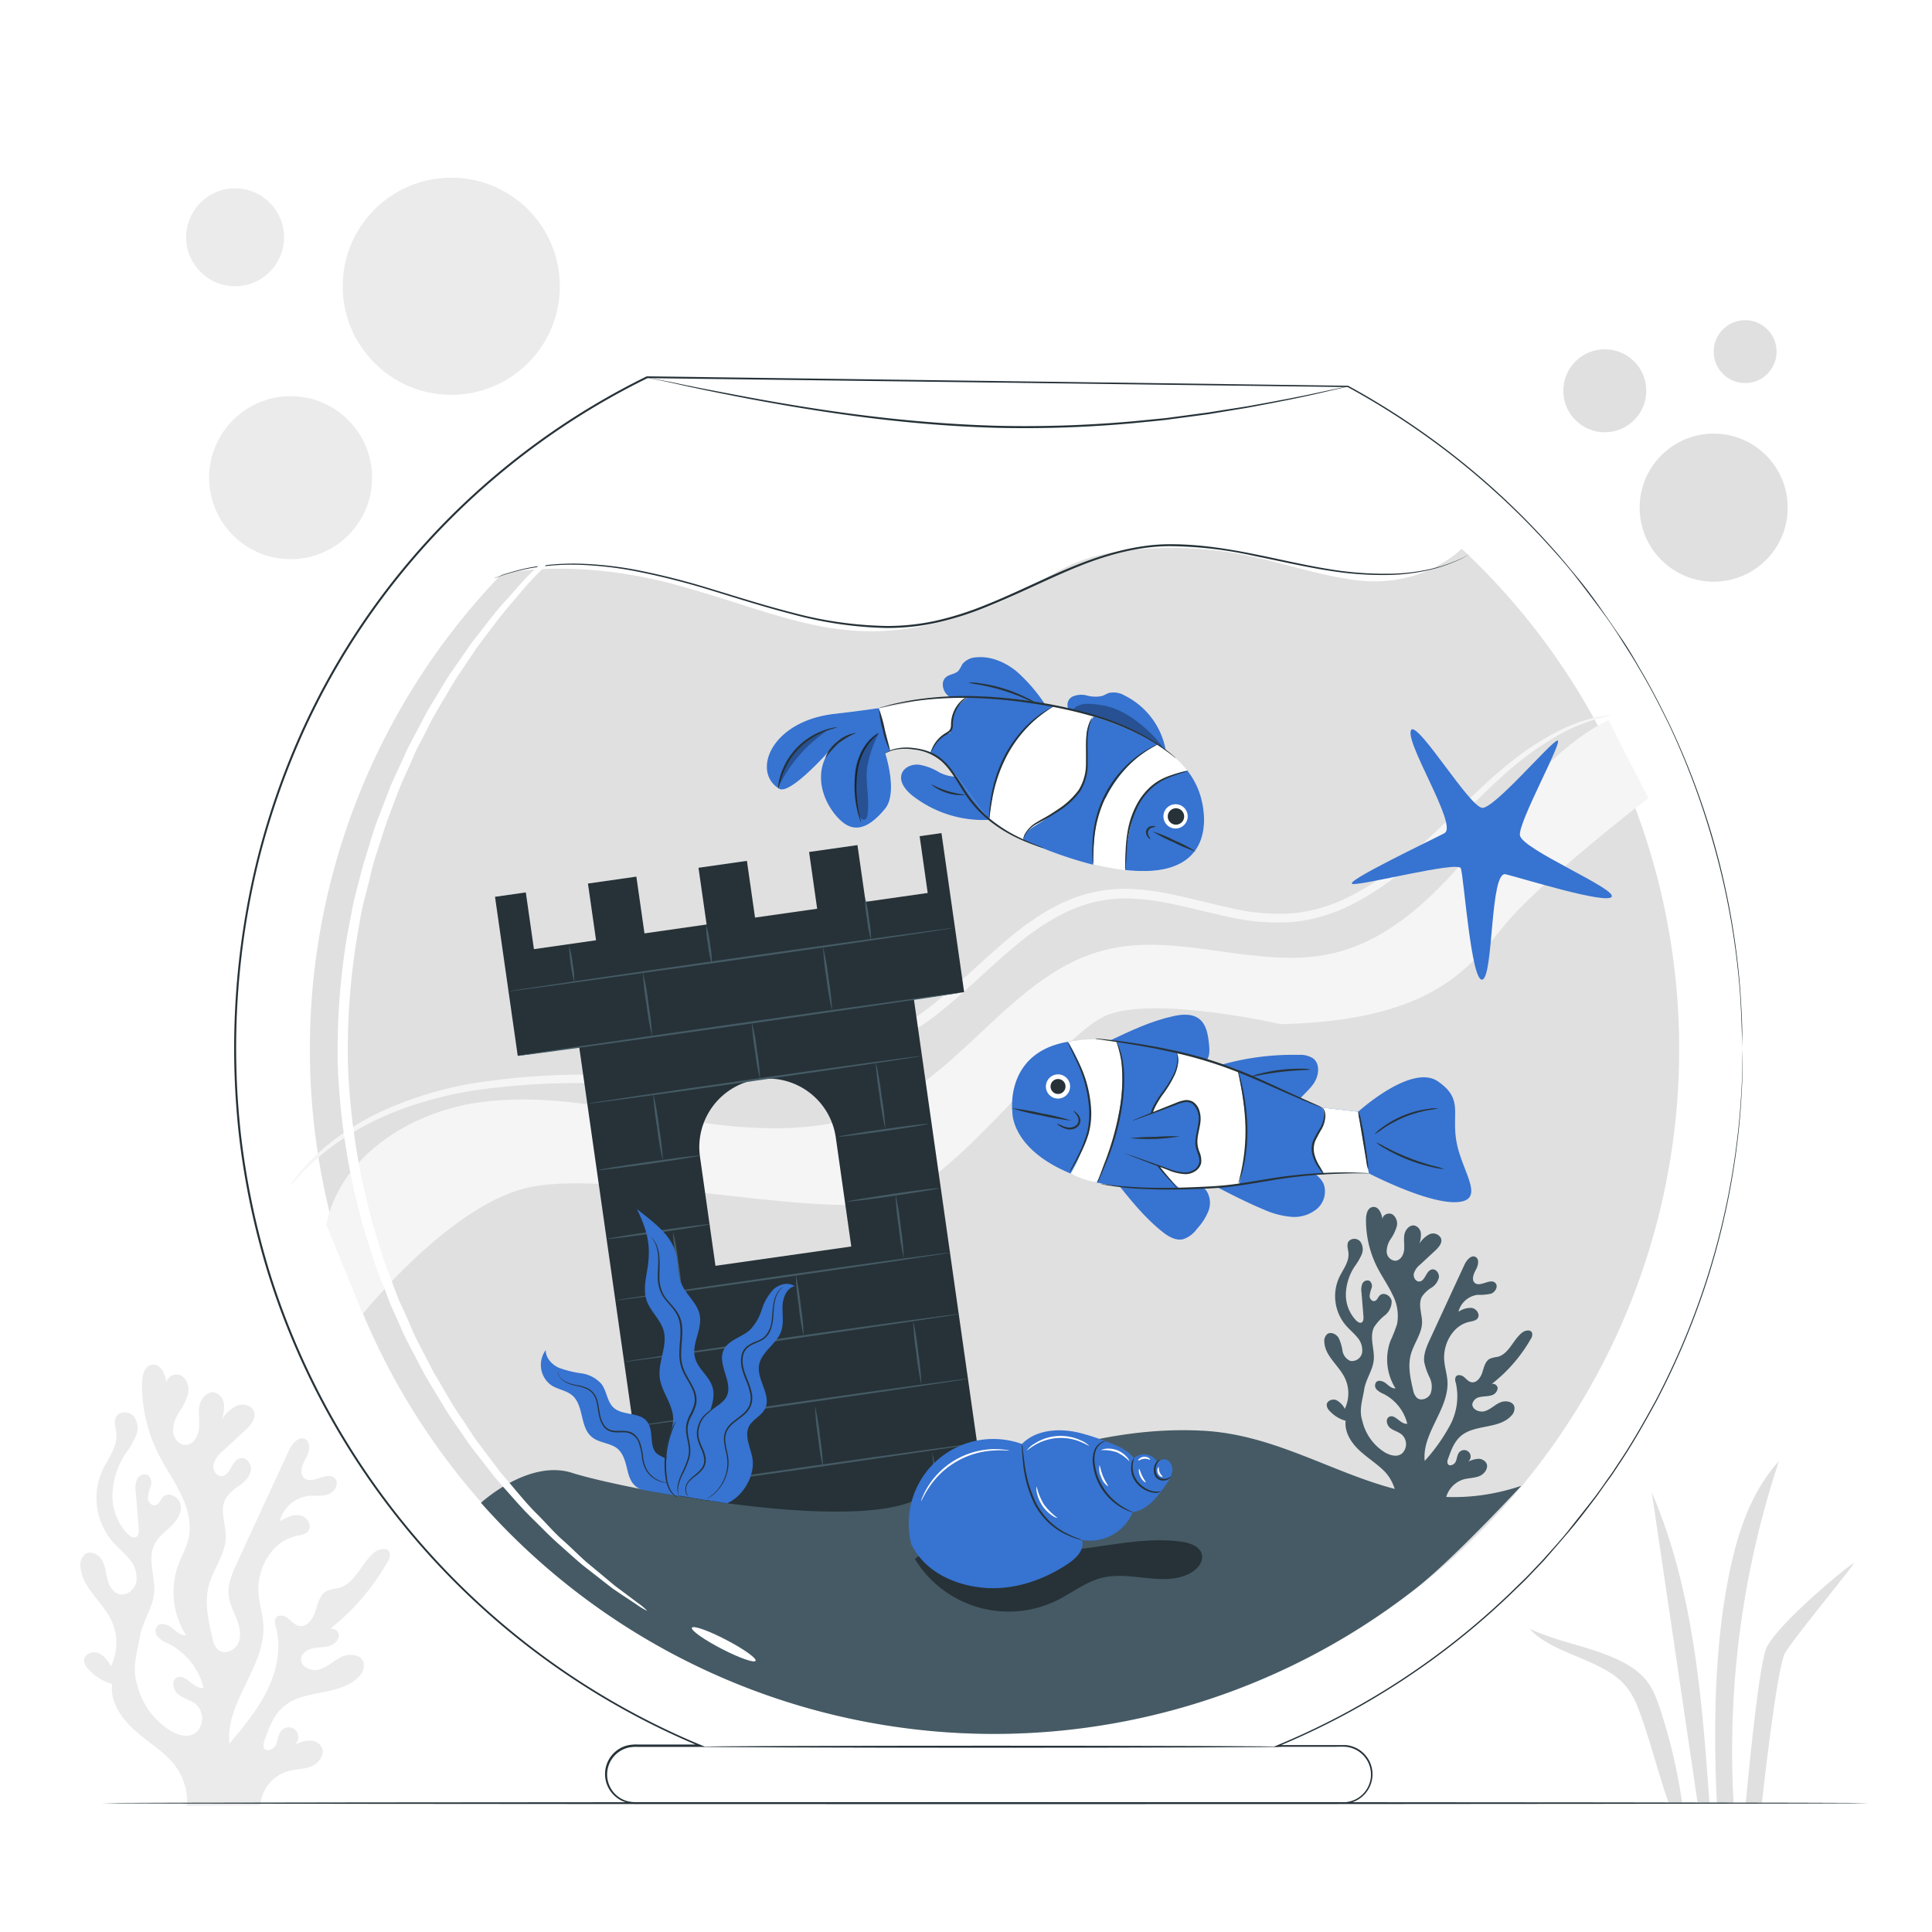 <svg class="animated" id="freepik_stories-fish-bowl" xmlns="http://www.w3.org/2000/svg" viewBox="0 0 500 500" version="1.1" xmlns:xlink="http://www.w3.org/1999/xlink" xmlns:svgjs="http://svgjs.com/svgjs"><style>svg#freepik_stories-fish-bowl:not(.animated) .animable {opacity: 0;}svg#freepik_stories-fish-bowl.animated #freepik--Water--inject-3 {animation: 6s Infinite  linear wind;animation-delay: 0s;}svg#freepik_stories-fish-bowl.animated #freepik--Fishes--inject-3 {animation: 3s Infinite  linear wind;animation-delay: 0s;}            @keyframes wind {                0% {                    transform: rotate( 0deg );                }                25% {                    transform: rotate( 1deg );                }                75% {                    transform: rotate( -1deg );                }            }        </style><g id="freepik--background-complete--inject-3" class="animable" style="transform-origin: 250.289px 256.655px;"><path d="M100.34,404.14a2.84,2.84,0,0,0,.51-2.29c-.55-1.48-2.81-1.06-4-.06-3.41,2.82-4.95,8.09-9.23,9.19a15.19,15.19,0,0,0-3,.72c-1.87.94-2.35,3.33-3,5.33s-2.26,4.23-4.3,3.75c-1.14-.27-1.9-1.3-2.82-2s-2.46-1.05-3.11-.07a2.88,2.88,0,0,0,0,2.32c1.49,5.45.26,11.35-2.23,16.42s-6.15,9.46-9.78,13.79c-1.13-10.75,9.43-20,8.78-30.77-.16-2.61-1-5.13-1.23-7.73-.64-6.54,3.25-13.78,9.66-15.21,1.17-.26,2.52-.4,3.22-1.37,1.07-1.48-.44-3.7-2.25-4s-3.56.64-5.15,1.54a8.73,8.73,0,0,1,7.39-6.54c1.74-.19,3.57.16,5.22-.45s2.85-2.86,1.63-4.12c-1.93-2-5.75,1.72-7.89-.06-1.43-1.19-.53-3.47.37-5.09s1.49-4.11-.15-5-3.43,1.21-4.24,3q-6.66,14.41-13.31,28.82c-1.29,2.79-2.61,5.76-2.23,8.81.26,2.11,1.32,4,2.09,6s1.25,4.26.36,6.2-3.64,3.05-5.25,1.67a5.46,5.46,0,0,1-1.42-3c-1.06-4.49-2.11-9.2-.93-13.65,1.14-4.29,4.29-8,4.37-12.49.06-3.4-1.68-7.07,0-10a12.11,12.11,0,0,1,3.6-3.37c1.33-1,2.64-2.24,2.9-3.88s-1.16-3.55-2.77-3.17c-2.25.54-2.47,4.51-4.78,4.64-1.44.08-2.42-1.68-2.11-3.09a7.15,7.15,0,0,1,2.47-3.48l5.75-5.32c1.36-1.26,2.85-3,2.28-4.73s-2.84-2.27-4.5-1.6a9.83,9.83,0,0,0-3.87,3.6,10.15,10.15,0,0,0,.56-4,3.41,3.41,0,0,0-2.34-3c-1.92-.46-3.65,1.51-4,3.46s.1,4-.11,5.93S50,373.93,48,373.94c-1.75,0-3.11-1.77-3.22-3.52a8.77,8.77,0,0,1,1.59-4.94,16.65,16.65,0,0,0,2.28-4.73C49,359,48.52,357,47,356.07s-3.95.12-3.87,1.88c-.35-2.18-1.41-4.95-3.6-4.77s-2.77,2.82-2.79,4.89a40.37,40.37,0,0,0,4.41,18.54c1.79,3.49,4.08,6.71,5.76,10.26s2.75,7.57,1.86,11.39c-.54,2.33-1.77,4.43-2.61,6.67a20.83,20.83,0,0,0,2,18.28c-1.43.13-2.57-1.06-3.69-1.94s-2.93-1.48-3.85-.38a2.27,2.27,0,0,0,.35,2.85,8.83,8.83,0,0,0,2.65,1.65,17.54,17.54,0,0,1,9.07,11.47c-2.63.34-4.78-4-7-2.63-1.48.9-.82,3.32.57,4.36s3.2,1.4,4.51,2.54a5,5,0,0,1,.22,7c-1.87,1.85-4.77,1.07-7-.29a19.5,19.5,0,0,1-8.57-12.2c-1.38-4.1.26-8.6.76-11.89.6-4,3.39-7.54,3.71-11.6s-1.79-8.72.1-12.49c.94-1.87,2.7-3.15,4.2-4.6s2.86-3.38,2.59-5.45-3-3.67-4.56-2.23c-.74.71-1.06,2-2.07,2.19s-1.88-.93-1.88-2a12.45,12.45,0,0,1,.75-3,2.56,2.56,0,0,0-.75-2.83,2.15,2.15,0,0,0-2.81,1.11,6.24,6.24,0,0,0-.33,3.33l.78,9.38c.07.83,0,1.86-.71,2.22s-1.53-.17-2.09-.73a14.17,14.17,0,0,1-4-10.25,20.43,20.43,0,0,1,3.4-10.64,24.74,24.74,0,0,0,2.68-4.57,5.13,5.13,0,0,0-.53-5c-1.14-1.35-3.64-1.49-4.55,0-.78,1.31-.12,3,0,4.48.3,3.41-2.15,6.35-3.6,9.45a17.39,17.39,0,0,0,2.51,18.31c1.39,1.6,3.07,2.94,4.39,4.6a7.43,7.43,0,0,1,1.9,5.86c-.39,2.08-2.57,3.87-4.6,3.24-1.64-.51-2.54-2.28-2.94-3.95s-.54-3.46-1.43-4.92-3-2.44-4.36-1.43a3.53,3.53,0,0,0-1.15,3.12c.26,5.38,5.53,9,7.91,13.82a13.84,13.84,0,0,1,0,12c-.86-1.35-1.82-2.78-3.31-3.37s-3.61.24-3.68,1.84a3.4,3.4,0,0,0,1.06,2.28A13.13,13.13,0,0,0,29,435.81C28.48,440,31,444.07,34,447s6.77,5.17,9.79,8.17,5.19,8,4.46,12.16l19.13-.13a10,10,0,0,1,7.08-8.79c2-.58,4.23-.49,6.18-1.31s3.57-3.12,2.58-5a3.53,3.53,0,0,0-3.32-1.64,10.31,10.31,0,0,0-3.72,1.11,2.51,2.51,0,1,0-3.35-3.7c-.89,1-.88,2.45-1.41,3.65s-2.4,2-3.07.89a2.34,2.34,0,0,1,.09-1.9c1.13-3.25,2.36-6.65,5-8.88,5.38-4.59,14.6-2.56,19.43-7.74a4,4,0,0,0,1.26-3.55c-.57-2.15-3.6-2.51-5.62-1.59s-3.65,2.65-5.78,3.29-5.11-.68-4.79-2.88c.19-1.38,1.59-2.27,3-2.57s2.79-.21,4.13-.58,2.66-1.46,2.63-2.85a1.89,1.89,0,0,0-2.27-1.62A58.92,58.92,0,0,0,100.34,404.14Z" style="fill: rgb(235, 235, 235); transform-origin: 60.854px 410.251px;" id="elz5scwybdit" class="animable"></path><circle cx="116.79" cy="74.08" r="28.1" style="fill: rgb(235, 235, 235); transform-origin: 116.79px 74.08px;" id="elj7x1sa3th4" class="animable"></circle><g id="el2tyipsbmdzg"><circle cx="75.21" cy="123.62" r="21.09" style="fill: rgb(235, 235, 235); transform-origin: 75.21px 123.62px; transform: rotate(-45deg);" class="animable"></circle></g><circle cx="443.5" cy="131.38" r="19.16" style="fill: rgb(224, 224, 224); transform-origin: 443.5px 131.38px;" id="el5iwnht65h8j" class="animable"></circle><circle cx="60.84" cy="61.41" r="12.67" style="fill: rgb(235, 235, 235); transform-origin: 60.84px 61.41px;" id="elgdl0o0gc9pl" class="animable"></circle><circle cx="415.32" cy="101.13" r="10.74" style="fill: rgb(224, 224, 224); transform-origin: 415.32px 101.13px;" id="el8vxbq8ojed9" class="animable"></circle><g id="elfksnre4ne9"><circle cx="451.64" cy="91" r="8.14" style="fill: rgb(224, 224, 224); transform-origin: 451.64px 91px; transform: rotate(-80.81deg);" class="animable"></circle></g><path d="M427.48,386.21l11.85,80.28,3.08.09C440.44,439.32,438.35,411.51,427.48,386.21Z" style="fill: rgb(224, 224, 224); transform-origin: 434.945px 426.395px;" id="el1c3kkrx2vrg" class="animable"></path><path d="M460.38,378.16c-8.27,9.06-11.6,21.53-13.7,33.63-3,17.15-3.24,37.4-2.35,54.79l4.33.1A237.81,237.81,0,0,1,460.38,378.16Z" style="fill: rgb(224, 224, 224); transform-origin: 452.128px 422.42px;" id="elaeoxqfohsri" class="animable"></path><path d="M429.66,442.35c-1-2.93-2-5.91-4.43-8.41-3.22-3.37-8.47-5.5-13.76-7.16s-10.84-3-15.61-5.28c5.32,6.12,17.41,7.75,23.57,13.47,3.06,2.85,4.34,6.42,5.54,9.89,2.61,7.56,4.22,14.1,6.84,21.65h3.51A141.76,141.76,0,0,0,429.66,442.35Z" style="fill: rgb(224, 224, 224); transform-origin: 415.59px 444.005px;" id="elua7r453tp6o" class="animable"></path><path d="M451.81,466.58s3-33.51,5.17-39.66,23-23.15,22.8-22.35-15.6,19.4-17.8,23.2-6,38.81-6,38.81Z" style="fill: rgb(224, 224, 224); transform-origin: 465.796px 435.561px;" id="elvxquwy0tvi" class="animable"></path></g><g id="freepik--Table--inject-3" class="animable" style="transform-origin: 255.065px 466.65px;"><path d="M483.74,466.65c0,.14-102.39.26-228.66.26s-228.69-.12-228.69-.26,102.37-.26,228.69-.26S483.74,466.5,483.74,466.65Z" style="fill: rgb(38, 50, 56); transform-origin: 255.065px 466.65px;" id="elcyrkrlq32a" class="animable"></path></g><g id="freepik--Water--inject-3" class="animable" style="transform-origin: 254.912px 294.79px;"><path d="M378.27,142a177.19,177.19,0,1,1-248.42,6.54s18.62-4.6,46.09,3.08,42.28,16.46,69.71,8.77,25.79-17,51-18.39,35,5.23,53.17,8S378.27,142,378.27,142Z" style="fill: rgb(224, 224, 224); transform-origin: 257.384px 295.275px;" id="elzoi3uh1ewgq" class="animable"></path><path d="M416.92,185a32.92,32.92,0,0,1-3.71,1.08,49,49,0,0,0-10.12,4.29,80.5,80.5,0,0,0-14,10.27c-2.55,2.25-5.18,4.77-7.92,7.51s-5.59,5.68-8.69,8.71c-6.18,6-13.32,12.51-22.57,17.2a43.5,43.5,0,0,1-15.36,4.56,56.46,56.46,0,0,1-16.86-1.4c-5.63-1.18-11.26-2.75-17-3.79a60.1,60.1,0,0,0-8.78-.92,36.08,36.08,0,0,0-8.82,1,18.21,18.21,0,0,0-2.16.6c-.71.24-1.44.43-2.14.71a43.07,43.07,0,0,0-4.16,1.88c-.68.36-1.37.7-2,1.08l-2,1.22c-.67.39-1.31.84-1.95,1.29l-1.92,1.35c-5.05,3.78-9.78,8.19-14.65,12.62s-9.8,8.81-15.34,12.31a71.19,71.19,0,0,1-8.51,4.66,86,86,0,0,1-8.88,3.44c-12,3.87-24.13,5.12-35.55,5.54s-22.28,0-32.38.09a190.55,190.55,0,0,0-28,1.8,96.54,96.54,0,0,0-22.19,6,71.37,71.37,0,0,0-15.16,8.46c-7.66,5.77-10.62,10.36-10.85,10.14a20.19,20.19,0,0,1,2.24-3.17,55,55,0,0,1,8-7.78,69.31,69.31,0,0,1,15.2-9,95.54,95.54,0,0,1,22.47-6.51,187.28,187.28,0,0,1,28.23-2.14c10.15-.16,21,.14,32.31-.32s23.21-1.79,34.85-5.58a82,82,0,0,0,8.59-3.35,68,68,0,0,0,8.19-4.5c5.31-3.36,10.13-7.66,15-12s9.64-8.88,14.85-12.78l2-1.4c.66-.47,1.33-.93,2-1.34l2.08-1.28c.7-.4,1.43-.75,2.15-1.13,1.41-.8,2.95-1.34,4.42-2,.75-.29,1.54-.5,2.3-.75a17,17,0,0,1,2.32-.64,37.93,37.93,0,0,1,9.45-1,61.39,61.39,0,0,1,9.18,1c5.95,1.1,11.58,2.71,17.09,3.89a54.6,54.6,0,0,0,16.17,1.47,41.64,41.64,0,0,0,14.61-4.21c8.93-4.42,16-10.73,22.25-16.6,3.11-2.95,6-5.87,8.8-8.57s5.5-5.19,8.13-7.42a76.65,76.65,0,0,1,14.51-10.06,43.79,43.79,0,0,1,10.45-3.91c1.24-.32,2.22-.39,2.86-.51A3.1,3.1,0,0,1,416.92,185Z" style="fill: rgb(245, 245, 245); transform-origin: 246.085px 245.852px;" id="elsextxzklct" class="animable"></path><path d="M84.43,316.89c3.6-17.47,21.45-28.93,39.1-31.53s35.48,1.59,53.1,4.43,36.48,4.14,52.53-3.63c21.11-10.22,34.13-34.63,56.87-40.33,19.11-4.8,39.52,5.29,58.73.93,15.45-3.5,27.29-15.66,37.39-27.86s20-25.41,34.08-32.57l10.37,20.22s-28.14,21.51-37.82,33.58-20.26,24-57.27,24.93c0,0-31.86-7.28-44.73-2.46s-39.3,44.71-58.14,48.52-72.36-8.75-92.66-3.62-42.06,32.55-42.06,32.55Z" style="fill: rgb(245, 245, 245); transform-origin: 255.515px 263.19px;" id="elogbobd17qis" class="animable"></path><path d="M380.76,143.18l-.58.34-1.73.95a39.9,39.9,0,0,1-7.11,2.68,50.5,50.5,0,0,1-11.9,1.65,86.86,86.86,0,0,1-15.88-1.18c-5.83-.9-12.13-2.38-18.92-3.74a104.28,104.28,0,0,0-21.89-2.53c-7.79,0-15.81,2.09-23.64,5.25s-15.67,7.22-24,10.55a80.61,80.61,0,0,1-12.74,4,59.11,59.11,0,0,1-12.89,1.37,100.51,100.51,0,0,1-24.21-3.5c-7.56-1.94-14.62-4.22-21.25-6.24A189.91,189.91,0,0,0,165.34,148a93.47,93.47,0,0,0-15.75-1.84,64.42,64.42,0,0,0-11.94.82,53,53,0,0,0-7.34,1.85l-1.87.65-.64.2s.21-.1.62-.25l1.85-.7a49.12,49.12,0,0,1,7.34-1.94,63.17,63.17,0,0,1,12-.92,93.48,93.48,0,0,1,15.81,1.77,188.91,188.91,0,0,1,18.7,4.78c6.64,2,13.69,4.27,21.24,6.19A100.31,100.31,0,0,0,229.44,162a58.72,58.72,0,0,0,12.78-1.36,80.88,80.88,0,0,0,12.65-4c8.35-3.32,16.14-7.41,24.05-10.54s16-5.25,23.82-5.26,15.2,1.22,22,2.59,13.08,2.87,18.89,3.8a87.51,87.51,0,0,0,15.81,1.25A50.58,50.58,0,0,0,371.29,147a40.82,40.82,0,0,0,7.11-2.57l1.75-.91Z" style="fill: rgb(38, 50, 56); transform-origin: 254.28px 151.68px;" id="eltxgspbsqe3" class="animable"></path></g><g id="freepik--Decoration--inject-3" class="animable" style="transform-origin: 260.515px 332.167px;"><path d="M148.63,262.08l19.78,138.66L255,388.38,235.25,249.72Zm71.68,60.51-35.15,5-4-28.2a17.74,17.74,0,0,1,15.06-20.08h0a17.74,17.74,0,0,1,20.08,15.06Z" style="fill: rgb(38, 50, 56); transform-origin: 201.815px 325.23px;" id="ell0s7lhdu9qn" class="animable"></path><polygon points="238 216.41 240.09 231.1 224.01 233.39 221.91 218.71 209.39 220.49 211.48 235.18 195.4 237.47 193.3 222.79 180.77 224.58 182.87 239.26 166.79 241.56 164.69 226.87 152.16 228.66 154.26 243.34 138.18 245.64 136.08 230.96 128.11 232.09 133.99 273.25 249.52 256.76 243.65 215.6 238 216.41" style="fill: rgb(38, 50, 56); transform-origin: 188.815px 244.425px;" id="elx7wff1e7vzb" class="animable"></polygon><path d="M246.85,240.13c0,.14-25.87,4-57.82,8.51s-57.88,8.14-57.9,8S157,252.69,189,248.12,246.83,240,246.85,240.13Z" style="fill: rgb(69, 90, 100); transform-origin: 188.99px 248.385px;" id="el0564ngascflx" class="animable"></path><path d="M248.66,256.88c0,.15-25.62,3.92-57.25,8.44s-57.31,8.06-57.33,7.91,25.61-3.91,57.25-8.43S248.64,256.74,248.66,256.88Z" style="fill: rgb(69, 90, 100); transform-origin: 191.37px 265.055px;" id="el5re0wgon6xp" class="animable"></path><path d="M148.64,254.34a45.89,45.89,0,0,1-1.37-9.61,23,23,0,0,1,.95,4.77A22.56,22.56,0,0,1,148.64,254.34Z" style="fill: rgb(69, 90, 100); transform-origin: 147.958px 249.535px;" id="elueolbgi7y4" class="animable"></path><path d="M168.77,268.28a69,69,0,0,1-1.45-8.3,67.83,67.83,0,0,1-.93-8.37,69,69,0,0,1,1.45,8.3A70.24,70.24,0,0,1,168.77,268.28Z" style="fill: rgb(69, 90, 100); transform-origin: 167.58px 259.945px;" id="elpv9px3lk97h" class="animable"></path><path d="M215.36,261.64a67.1,67.1,0,0,1-1.45-8.31A65.58,65.58,0,0,1,213,245a68.38,68.38,0,0,1,1.44,8.3A69.41,69.41,0,0,1,215.36,261.64Z" style="fill: rgb(69, 90, 100); transform-origin: 214.18px 253.32px;" id="el9behi3mgs8j" class="animable"></path><path d="M225.44,243.38a29,29,0,0,1-1.05-5.52,30.85,30.85,0,0,1-.54-5.6,31,31,0,0,1,1.05,5.52A30.85,30.85,0,0,1,225.44,243.38Z" style="fill: rgb(69, 90, 100); transform-origin: 224.645px 237.82px;" id="elok1ehux4in" class="animable"></path><path d="M184.23,249.51a24.79,24.79,0,0,1-1-5,24.22,24.22,0,0,1-.46-5.08,25,25,0,0,1,1,5A25.51,25.51,0,0,1,184.23,249.51Z" style="fill: rgb(69, 90, 100); transform-origin: 183.499px 244.47px;" id="elc0jstd578" class="animable"></path><path d="M238.61,273.27c0,.15-19.36,3-43.27,6.44S152,285.78,152,285.64s19.35-3,43.27-6.44S238.59,273.13,238.61,273.27Z" style="fill: rgb(69, 90, 100); transform-origin: 195.305px 279.455px;" id="elwck93if70ls" class="animable"></path><path d="M181.24,299.05c0,.14-5.86,1.1-13.13,2.14s-13.19,1.76-13.21,1.62,5.86-1.1,13.13-2.14S181.22,298.91,181.24,299.05Z" style="fill: rgb(69, 90, 100); transform-origin: 168.07px 300.93px;" id="elc8lrmf4zent" class="animable"></path><path d="M240.24,290.85c0,.14-5.16,1-11.57,1.91s-11.62,1.54-11.64,1.4,5.16-1,11.57-1.92S240.22,290.7,240.24,290.85Z" style="fill: rgb(69, 90, 100); transform-origin: 228.635px 292.504px;" id="elhac1udg2iwk" class="animable"></path><path d="M183.78,316.83c0,.14-5.91,1.1-13.24,2.15s-13.3,1.78-13.32,1.64,5.91-1.11,13.25-2.16S183.76,316.68,183.78,316.83Z" style="fill: rgb(69, 90, 100); transform-origin: 170.5px 318.724px;" id="el9hvi7qh3y4b" class="animable"></path><path d="M243.16,307.5c0,.14-5.32,1-11.94,2s-12,1.59-12,1.45,5.32-1,11.94-2S243.14,307.36,243.16,307.5Z" style="fill: rgb(69, 90, 100); transform-origin: 231.19px 309.225px;" id="elxjk5ajlz6t" class="animable"></path><path d="M246.06,324.15c0,.15-19.39,3-43.35,6.45s-43.41,6.08-43.43,5.94,19.39-3,43.36-6.45S246,324,246.06,324.15Z" style="fill: rgb(69, 90, 100); transform-origin: 202.67px 330.345px;" id="elbx6cqg1p6t" class="animable"></path><path d="M248.33,340.05c0,.14-19.39,3-43.35,6.45s-43.41,6.07-43.43,5.93,19.39-3,43.36-6.45S248.31,339.9,248.33,340.05Z" style="fill: rgb(69, 90, 100); transform-origin: 204.94px 346.24px;" id="eltge83d36c6i" class="animable"></path><path d="M250.72,356.78c0,.14-19.39,3-43.35,6.45s-43.41,6.07-43.43,5.93,19.38-3,43.35-6.45S250.7,356.63,250.72,356.78Z" style="fill: rgb(69, 90, 100); transform-origin: 207.33px 362.97px;" id="elwx3hz6s8ibg" class="animable"></path><path d="M253.1,373.5c0,.15-19.39,3-43.35,6.45s-43.41,6.08-43.43,5.94,19.39-3,43.36-6.45S253.08,373.36,253.1,373.5Z" style="fill: rgb(69, 90, 100); transform-origin: 209.71px 379.695px;" id="elytgfru5id6n" class="animable"></path><path d="M196.71,279.36A53.9,53.9,0,0,1,195.4,272a54.71,54.71,0,0,1-.8-7.41,53.55,53.55,0,0,1,1.31,7.34A54.92,54.92,0,0,1,196.71,279.36Z" style="fill: rgb(69, 90, 100); transform-origin: 195.655px 271.975px;" id="eldzeojlz0a2" class="animable"></path><path d="M176.36,334.1a59.09,59.09,0,0,1-1.36-7.65,60,60,0,0,1-.84-7.73,56.72,56.72,0,0,1,1.36,7.65A58,58,0,0,1,176.36,334.1Z" style="fill: rgb(69, 90, 100); transform-origin: 175.26px 326.41px;" id="elre210hzgmon" class="animable"></path><path d="M180.91,366a58.12,58.12,0,0,1-1.35-7.66,56,56,0,0,1-.84-7.73,58.12,58.12,0,0,1,1.35,7.66A57.8,57.8,0,0,1,180.91,366Z" style="fill: rgb(69, 90, 100); transform-origin: 179.815px 358.305px;" id="el1lohn9olx2r" class="animable"></path><path d="M185.57,398.67a59.78,59.78,0,0,1-1.35-7.65,58,58,0,0,1-.84-7.73,58.16,58.16,0,0,1,1.35,7.65A56,56,0,0,1,185.57,398.67Z" style="fill: rgb(69, 90, 100); transform-origin: 184.475px 390.98px;" id="elfjxvm1nmxgw" class="animable"></path><path d="M171.56,300.43a72.58,72.58,0,0,1-1.51-8.69,75.5,75.5,0,0,1-1-8.77,72.58,72.58,0,0,1,1.51,8.69A75.5,75.5,0,0,1,171.56,300.43Z" style="fill: rgb(69, 90, 100); transform-origin: 170.305px 291.7px;" id="ellrm7fmyh2b" class="animable"></path><path d="M229.13,292.22a74.33,74.33,0,0,1-1.5-8.7,72.74,72.74,0,0,1-1-8.77,76.4,76.4,0,0,1,1.5,8.7A75.27,75.27,0,0,1,229.13,292.22Z" style="fill: rgb(69, 90, 100); transform-origin: 227.88px 283.485px;" id="elcmbou2g0q4q" class="animable"></path><path d="M233.9,325.67a68.37,68.37,0,0,1-1.32-8.24,65.38,65.38,0,0,1-.81-8.31,69.23,69.23,0,0,1,1.32,8.25A65.15,65.15,0,0,1,233.9,325.67Z" style="fill: rgb(69, 90, 100); transform-origin: 232.835px 317.395px;" id="elrg158fubj8f" class="animable"></path><path d="M238.46,358.42a69.27,69.27,0,0,1-1.32-8.24,65.38,65.38,0,0,1-.81-8.31,68.37,68.37,0,0,1,1.32,8.24A65.38,65.38,0,0,1,238.46,358.42Z" style="fill: rgb(69, 90, 100); transform-origin: 237.395px 350.145px;" id="elw7fih0p3uq" class="animable"></path><path d="M243.13,390.08a97.5,97.5,0,0,1-1.85-14.31,101.24,101.24,0,0,1,1.85,14.31Z" style="fill: rgb(69, 90, 100); transform-origin: 242.205px 382.925px;" id="elrnrzbzhr2ok" class="animable"></path><path d="M208,345.8a60.2,60.2,0,0,1-1.29-7.9,60.8,60.8,0,0,1-.76-8,64.27,64.27,0,0,1,1.28,7.91A61.75,61.75,0,0,1,208,345.8Z" style="fill: rgb(69, 90, 100); transform-origin: 206.975px 337.85px;" id="elfd475zoryt" class="animable"></path><path d="M213,379.89a61.27,61.27,0,0,1-1.28-7.91,61.75,61.75,0,0,1-.77-8,61.27,61.27,0,0,1,1.28,7.91A61.75,61.75,0,0,1,213,379.89Z" style="fill: rgb(69, 90, 100); transform-origin: 211.975px 371.935px;" id="el8srwr9ye07h" class="animable"></path><path d="M393.71,384.53s-17.27,18.71-27.29,26.56a177.21,177.21,0,0,1-241.94-22.16s12.3-11.39,23.62-7.74,68.25,15.05,87.78,7.46,46.48-20,75.59-18.37S360.57,395.55,393.71,384.53Z" style="fill: rgb(69, 90, 100); transform-origin: 259.095px 409.435px;" id="el4xgtaonko9o" class="animable"></path><path d="M236.78,403.48a28.42,28.42,0,0,0,36.87,10.64c3.92-1.95,7.45-4.82,11.71-5.83,7.55-1.78,16.2,2.58,22.92-1.3,1.66-1,3.16-2.73,2.77-4.61-.46-2.18-3.05-3.08-5.26-3.38-12.47-1.72-25,3.13-37.59,2.41-5.29-.3-10.48-1.58-15.76-1.93s-10.9.35-15.12,3.54" style="fill: rgb(38, 50, 56); transform-origin: 273.946px 407.853px;" id="elletiu146zf" class="animable"></path><path d="M164.84,312.9c5,4,9.47,7.08,10.38,12.87.34,2.16.3,4.42,1.13,6.44,1.22,2.93,4.17,5.05,4.75,8.17.69,3.67-2.17,7.39-1.23,11,.73,2.85,3.63,4.72,4.5,7.53,1.21,3.88-1.77,7.79-2,11.84-.18,2.93,1.09,5.72,1.75,8.58s.86,7-1.42,8.85l-9.11-1.45a5.31,5.31,0,0,0,.73-5.18c-.65-1.59-1.67-3.07-1.93-4.77-.49-3.21,1.81-6.25,1.83-9.5,0-3.78-3-7-3.48-10.72-.51-4.08,2.09-8.24,1-12.2-.82-2.89-3.44-5-4.4-7.81-.89-2.63-.22-5.5.22-8.24C168.5,322.35,167.59,318.64,164.84,312.9Z" style="fill: rgb(55, 115, 208); transform-origin: 174.749px 350.54px;" id="elk1ewyc5inxa" class="animable"></path><path d="M188.17,389.05c4.14-1.77,7.34-7.27,6.55-11.71-.51-2.8-2.17-5.77-.83-8.29,1-1.78,3.15-2.63,4.08-4.43,1.79-3.45-2.12-7.43-1.53-11.27.54-3.51,4.56-5.48,5.73-8.83.72-2.06.27-4.31.35-6.48s1-4.67,3.16-5.18c-1.66-1.14-4.06-.52-5.54.86a13.63,13.63,0,0,0-3,5.21,13.33,13.33,0,0,1-3,5.2c-2.17,2-5.69,2.63-6.89,5.32-1.7,3.81,2.72,8.5.7,12.14-1.24,2.23-4.34,2.81-5.75,4.93-2.27,3.4,1.09,8.15-.28,12-.55,1.54-1.78,2.72-2.68,4.09s-1.5,3.59-.56,4.92" style="fill: rgb(55, 115, 208); transform-origin: 191.943px 360.658px;" id="eluphkhe35tw" class="animable"></path><path d="M141.24,349.4c-.05,2,1.56,3.74,3.39,4.58a27.56,27.56,0,0,0,5.84,1.44,8.49,8.49,0,0,1,5.21,2.78c1.37,1.85,1.42,4.54,3.11,6.09,2.33,2.14,6.63,1.08,8.61,3.54s.4,6.41,2.64,8.41a13.42,13.42,0,0,0,3.06,1.51c2.81,1.43,4.11,6.71,2.53,9.43l-9.38-1.61c-2.17-.66-3.2-2.38-3.75-4.59s-1-4.66-2.74-6.1-4.73-1.43-6.61-3c-3.1-2.55-2-8.07-5-10.71-1.52-1.33-3.71-1.55-5.42-2.63A6.47,6.47,0,0,1,141.24,349.4Z" style="fill: rgb(55, 115, 208); transform-origin: 158.143px 368.29px;" id="ele3ss3p9rfo7" class="animable"></path><path d="M178.1,387.13a2.73,2.73,0,0,1-.49-1,3.18,3.18,0,0,1,.82-2.77A12.24,12.24,0,0,1,180,382a10.28,10.28,0,0,0,1.81-1.71,3.94,3.94,0,0,0,.66-1.21,4.1,4.1,0,0,0,.18-1.44,9.3,9.3,0,0,0-.82-2.85,15.43,15.43,0,0,1-1-2.7,6.18,6.18,0,0,1,.09-2.61,7.09,7.09,0,0,1,.91-2.21,8,8,0,0,1,1.42-1.53,30.69,30.69,0,0,1,2.41-1.92c.59-.43.94-.63.93-.66a4.21,4.21,0,0,0-1,.53,21.66,21.66,0,0,0-2.51,1.84,8.08,8.08,0,0,0-1.52,1.56,7.48,7.48,0,0,0-1,2.3,6.41,6.41,0,0,0-.11,2.77,15.57,15.57,0,0,0,1,2.78,9.23,9.23,0,0,1,.8,2.72,3.74,3.74,0,0,1-.15,1.3,3.7,3.7,0,0,1-.59,1.11c-1,1.32-2.47,2.1-3.29,3.18a3.27,3.27,0,0,0-.76,3,1.83,1.83,0,0,0,.41.76C178,387.08,178.09,387.14,178.1,387.13Z" style="fill: rgb(38, 50, 56); transform-origin: 181.976px 375.146px;" id="eli0n0cwwuxq" class="animable"></path><path d="M202.74,333a2.76,2.76,0,0,0-.55.36,4.58,4.58,0,0,0-1.19,1.47,9.31,9.31,0,0,0-.88,2.85c-.2,1.15-.21,2.48-.4,3.92a7.2,7.2,0,0,1-1.75,4.23,6.87,6.87,0,0,1-2.22,1.31,8.83,8.83,0,0,0-2.52,1.35,4.24,4.24,0,0,0-1.4,2.68,8.29,8.29,0,0,0,.21,3.13,22.48,22.48,0,0,0,1.06,3.05,17.39,17.39,0,0,1,1,3.09,5.7,5.7,0,0,1-.13,3.15,6,6,0,0,1-1.85,2.44c-.78.67-1.64,1.25-2.42,1.91a6.51,6.51,0,0,0-1.91,2.33,5.46,5.46,0,0,0-.4,2.85,23.16,23.16,0,0,0,.48,2.63,14.22,14.22,0,0,1,.37,2.42,10.72,10.72,0,0,1-3.32,8.18,15.4,15.4,0,0,1-2,1.54,3.64,3.64,0,0,0,.58-.3,9.63,9.63,0,0,0,1.51-1.13,10.9,10.9,0,0,0,3.53-8.3,15.62,15.62,0,0,0-.36-2.48,23.71,23.71,0,0,1-.45-2.59,5,5,0,0,1,.38-2.67,6.32,6.32,0,0,1,1.82-2.19c.77-.64,1.63-1.22,2.44-1.9a6.34,6.34,0,0,0,2-2.61,6,6,0,0,0,.15-3.35c-.43-2.24-1.59-4.15-2.06-6.16a8,8,0,0,1-.22-3,3.9,3.9,0,0,1,1.27-2.45c1.41-1.21,3.45-1.4,4.73-2.71a5.43,5.43,0,0,0,1.3-2.17,10.58,10.58,0,0,0,.5-2.26c.18-1.46.16-2.78.34-3.92a9.33,9.33,0,0,1,.8-2.81A5.42,5.42,0,0,1,202.74,333Z" style="fill: rgb(38, 50, 56); transform-origin: 192.83px 360.445px;" id="el1vciiytfkww" class="animable"></path><path d="M168.38,320.09a6.46,6.46,0,0,1,1.43,2.34,10.94,10.94,0,0,1,.54,3.19c.05,1.27-.09,2.71-.11,4.33a9.81,9.81,0,0,0,1.09,5.15c.95,1.69,2.58,3,3.66,4.78a7.87,7.87,0,0,1,1,3,17.08,17.08,0,0,1,.05,3.36c-.13,2.28-.51,4.73.14,7.18s2.31,4.32,3.14,6.44a6,6,0,0,1,.42,3.22,11.92,11.92,0,0,1-1.17,3,8.7,8.7,0,0,0-1,3,9.86,9.86,0,0,0,.22,2.95,25.52,25.52,0,0,1,.46,2.68,7.09,7.09,0,0,1-.17,2.45,24.12,24.12,0,0,1-1.58,4,14.37,14.37,0,0,0-1.1,3.09,5.92,5.92,0,0,0,0,2.08l.14.52q0,.18.06.18a1.18,1.18,0,0,0,0-.19l-.1-.52a6.34,6.34,0,0,1,.12-2,14.79,14.79,0,0,1,1.16-3,23.86,23.86,0,0,0,1.64-4,7.39,7.39,0,0,0,.21-2.55c-.07-.89-.28-1.78-.44-2.71a9.67,9.67,0,0,1-.21-2.85,8.51,8.51,0,0,1,1-2.86,12.06,12.06,0,0,0,1.21-3.07,6.27,6.27,0,0,0-.43-3.44c-.87-2.19-2.47-4.07-3.11-6.4s-.27-4.74-.15-7.05a17.85,17.85,0,0,0,0-3.43,8,8,0,0,0-1.06-3.13c-1.14-1.86-2.76-3.15-3.69-4.76a9.7,9.7,0,0,1-1.09-5c0-1.6.13-3.05,0-4.34a10.73,10.73,0,0,0-.61-3.23,6,6,0,0,0-1.05-1.79A3.18,3.18,0,0,0,168.38,320.09Z" style="fill: rgb(38, 50, 56); transform-origin: 174.323px 353.56px;" id="elszat2o8f0pe" class="animable"></path><path d="M144.39,354.84a1.46,1.46,0,0,0,0,.46,2.6,2.6,0,0,0,.55,1.21,4.86,4.86,0,0,0,1.65,1.32,10.72,10.72,0,0,0,2.65.85,10.06,10.06,0,0,1,3.11,1.06,4.66,4.66,0,0,1,2,3c.37,1.28.41,2.71.81,4.17a6.66,6.66,0,0,0,.93,2.1,3.66,3.66,0,0,0,1.9,1.46c1.6.49,3.17,0,4.55.35a4,4,0,0,1,2.81,2.69,16.9,16.9,0,0,1,.8,3.71,9,9,0,0,0,1,3.23,6.87,6.87,0,0,0,3.75,3,6.14,6.14,0,0,0,1.3.28,1.4,1.4,0,0,0,.47,0,9.23,9.23,0,0,1-1.71-.42,6.88,6.88,0,0,1-3.57-3,8.9,8.9,0,0,1-.94-3.14,17.33,17.33,0,0,0-.79-3.79,5.52,5.52,0,0,0-1.11-1.83,3.7,3.7,0,0,0-2-1.11c-1.51-.32-3.07.11-4.51-.35a3.28,3.28,0,0,1-1.7-1.3,6.58,6.58,0,0,1-.88-2c-.39-1.39-.44-2.83-.82-4.16a5,5,0,0,0-2.21-3.18,10,10,0,0,0-3.21-1,10.55,10.55,0,0,1-2.62-.78,4.94,4.94,0,0,1-1.63-1.21A3.13,3.13,0,0,1,144.39,354.84Z" style="fill: rgb(38, 50, 56); transform-origin: 158.521px 369.295px;" id="el137490bv0o2o" class="animable"></path><path d="M174.88,367.86a4.07,4.07,0,0,0-.43.71,19.47,19.47,0,0,0-.94,2.07A23.12,23.12,0,0,0,172,378a22.82,22.82,0,0,0,.2,4.13,9.72,9.72,0,0,0,.92,3.26,4.34,4.34,0,0,0,1.5,1.73,2.2,2.2,0,0,0,.56.28c.13.05.2.06.21.05s-.27-.14-.68-.45a4.52,4.52,0,0,1-1.33-1.74,9.89,9.89,0,0,1-.82-3.18,25.22,25.22,0,0,1,1.22-11.31C174.39,368.94,175,367.89,174.88,367.86Z" style="fill: rgb(38, 50, 56); transform-origin: 173.685px 377.657px;" id="elbvg4c38fznn" class="animable"></path><path d="M396.17,346.51a1.94,1.94,0,0,0,.34-1.54c-.37-1-1.89-.71-2.7,0-2.29,1.89-3.33,5.42-6.19,6.17a9.15,9.15,0,0,0-2,.48c-1.25.63-1.57,2.23-2,3.57s-1.51,2.84-2.88,2.51c-.77-.18-1.28-.87-1.89-1.36s-1.66-.7-2.09-.05a1.93,1.93,0,0,0,0,1.56,15.86,15.86,0,0,1-1.49,11,46.83,46.83,0,0,1-6.56,9.24c-.75-7.2,6.32-13.4,5.89-20.63-.11-1.74-.65-3.44-.82-5.18-.43-4.38,2.17-9.24,6.47-10.19.78-.18,1.69-.27,2.16-.92.72-1-.3-2.48-1.51-2.68a5.46,5.46,0,0,0-3.45,1,5.86,5.86,0,0,1,4.95-4.39,14,14,0,0,0,3.5-.3c1.1-.41,1.92-1.92,1.1-2.76-1.3-1.34-3.86,1.15-5.3,0-.95-.8-.35-2.33.25-3.42s1-2.75-.1-3.33-2.29.81-2.84,2q-4.47,9.64-8.93,19.31c-.86,1.87-1.74,3.87-1.49,5.91a17.36,17.36,0,0,0,1.4,4,5.37,5.37,0,0,1,.24,4.15c-.59,1.3-2.43,2-3.51,1.12a3.65,3.65,0,0,1-1-2c-.7-3-1.41-6.17-.62-9.16s2.87-5.39,2.93-8.37c0-2.28-1.13-4.73,0-6.72a7.9,7.9,0,0,1,2.41-2.26,4.38,4.38,0,0,0,1.94-2.61c.18-1.09-.77-2.38-1.85-2.12-1.51.36-1.66,3-3.2,3.11-1,.05-1.63-1.13-1.43-2.08a4.92,4.92,0,0,1,1.67-2.33l3.85-3.57c.91-.84,1.91-2,1.52-3.16a2.27,2.27,0,0,0-3-1.08,6.7,6.7,0,0,0-2.6,2.42,6.74,6.74,0,0,0,.38-2.66,2.29,2.29,0,0,0-1.56-2c-1.3-.31-2.46,1-2.7,2.32s.06,2.66-.08,4-1,2.76-2.35,2.77a2.41,2.41,0,0,1-2.16-2.36,5.9,5.9,0,0,1,1.07-3.31,11.15,11.15,0,0,0,1.52-3.17,2.93,2.93,0,0,0-1.07-3.14c-1-.61-2.64.08-2.59,1.26-.24-1.46-.94-3.32-2.42-3.2s-1.85,1.9-1.86,3.28a27,27,0,0,0,2.95,12.43c1.2,2.34,2.74,4.5,3.86,6.88a11.82,11.82,0,0,1,1.25,7.64,38.68,38.68,0,0,1-1.75,4.47,14,14,0,0,0,1.33,12.25c-1,.09-1.73-.71-2.48-1.3s-2-1-2.57-.25a1.5,1.5,0,0,0,.23,1.91,5.86,5.86,0,0,0,1.77,1.1,11.79,11.79,0,0,1,6.09,7.7c-1.77.22-3.21-2.69-4.73-1.77-1,.6-.55,2.23.38,2.92s2.15.94,3,1.71A3.34,3.34,0,0,1,363,376c-1.25,1.24-3.2.72-4.71-.19a13.05,13.05,0,0,1-5.74-8.19c-.93-2.75.17-5.76.5-8,.4-2.7,2.28-5.05,2.49-7.77s-1.2-5.85.07-8.38a12.63,12.63,0,0,1,2.81-3.08,4.59,4.59,0,0,0,1.74-3.65c-.19-1.39-2-2.46-3.06-1.5-.5.48-.71,1.33-1.38,1.47s-1.26-.62-1.27-1.32a8.17,8.17,0,0,1,.51-2,1.71,1.71,0,0,0-.51-1.9,1.44,1.44,0,0,0-1.88.74,4.24,4.24,0,0,0-.22,2.24c.17,2.09.35,4.19.52,6.29,0,.55,0,1.24-.48,1.49s-1-.12-1.4-.49a9.59,9.59,0,0,1-2.68-6.88,13.71,13.71,0,0,1,2.28-7.13,16.59,16.59,0,0,0,1.8-3.06,3.44,3.44,0,0,0-.36-3.38,2,2,0,0,0-3.05,0c-.52.88-.08,2,0,3,.2,2.29-1.44,4.26-2.42,6.33A11.68,11.68,0,0,0,348.3,343c.93,1.08,2.06,2,2.94,3.08a5,5,0,0,1,1.28,3.93,2.65,2.65,0,0,1-3.09,2.18,3.44,3.44,0,0,1-2-2.65,11.43,11.43,0,0,0-1-3.3c-.6-1-2-1.63-2.92-1a2.37,2.37,0,0,0-.77,2.09c.17,3.61,3.71,6,5.3,9.27a9.29,9.29,0,0,1,0,8,5.27,5.27,0,0,0-2.22-2.26c-1-.39-2.42.16-2.47,1.24a2.23,2.23,0,0,0,.72,1.52,8.86,8.86,0,0,0,4.18,2.6c-.33,2.83,1.34,5.54,3.4,7.51s4.54,3.47,6.56,5.48,3.48,5.35,3,8.16l12.82-.09a6.74,6.74,0,0,1,4.75-5.9c1.36-.38,2.84-.32,4.14-.87s2.4-2.1,1.74-3.35a2.38,2.38,0,0,0-2.23-1.09,6.89,6.89,0,0,0-2.49.74,1.68,1.68,0,1,0-2.25-2.48c-.59.65-.59,1.64-.95,2.45s-1.61,1.36-2.05.6a1.56,1.56,0,0,1,.06-1.28c.75-2.17,1.58-4.46,3.33-5.95,3.61-3.08,9.79-1.72,13-5.19a2.65,2.65,0,0,0,.84-2.38c-.38-1.44-2.42-1.69-3.77-1.07s-2.45,1.78-3.87,2.21-3.43-.46-3.22-1.93a2.37,2.37,0,0,1,2-1.72c.92-.21,1.87-.15,2.77-.4a2.19,2.19,0,0,0,1.77-1.9,1.27,1.27,0,0,0-1.53-1.09A39.5,39.5,0,0,0,396.17,346.51Z" style="fill: rgb(69, 90, 100); transform-origin: 369.634px 350.602px;" id="elf9omjdjg5qu" class="animable"></path></g><g id="freepik--fish-bowl--inject-3" class="animable" style="transform-origin: 255.799px 282.106px;"><path d="M451,271.55s0,1.39,0,4.08-.2,6.71-.56,11.95a194.73,194.73,0,0,1-9,44.92A198.42,198.42,0,0,1,428.49,363c-2.91,5.3-6,10.8-9.67,16.24l-1.36,2.07c-.47.67-.95,1.35-1.44,2-1,1.36-1.92,2.75-2.93,4.12-2.07,2.71-4.13,5.49-6.4,8.18s-4.63,5.4-7,8.13l-3.8,4c-1.26,1.35-2.64,2.62-4,3.95A195,195,0,0,1,330.67,452l-.07-.38h14.12c1.2,0,2.37,0,3.6,0a7.86,7.86,0,0,1,3.47,1.22,7.77,7.77,0,0,1,2.5,2.72,7.6,7.6,0,0,1,0,7.23,7.7,7.7,0,0,1-2.55,2.77,7.58,7.58,0,0,1-3.58,1.22c-1.27.06-2.5,0-3.75,0H329.26l-63.93,0h-100a8.8,8.8,0,0,1-4.52-.81,7.65,7.65,0,0,1,1.87-14.33,11,11,0,0,1,2.35-.16h16.22l-.1.48A196,196,0,0,1,69.32,329.48a200.44,200.44,0,0,1-7.48-35.68,204.62,204.62,0,0,1,4.56-70.88,197.82,197.82,0,0,1,11.28-32.84,188.54,188.54,0,0,1,37.83-55.37A191.22,191.22,0,0,1,167.37,97.4l0,0h.06l181.46,2.43h0l0,0a198.12,198.12,0,0,1,37.62,26.65,193.21,193.21,0,0,1,15,15.08c2.32,2.53,4.44,5.16,6.57,7.72s4.08,5.19,5.93,7.82,3.64,5.24,5.4,7.8,3.32,5.18,4.79,7.78c3.07,5.13,5.67,10.27,8.08,15.22a197.79,197.79,0,0,1,10.73,28.14,194.68,194.68,0,0,1,7.43,41c.3,4.76.46,8.39.46,10.84s0,3.69,0,3.69,0-1.25-.09-3.69-.19-6.08-.5-10.83a196.3,196.3,0,0,0-7.53-40.92A198.46,198.46,0,0,0,432.15,188c-2.41-4.94-5-10.07-8.09-15.19-1.47-2.6-3.16-5.13-4.8-7.76s-3.46-5.21-5.39-7.78-3.89-5.18-5.93-7.8-4.26-5.18-6.57-7.71a192.58,192.58,0,0,0-15-15,197.8,197.8,0,0,0-37.57-26.58l.09,0L167.47,97.86l.11,0a190.64,190.64,0,0,0-51.72,37.23,188.06,188.06,0,0,0-37.71,55.22A197.48,197.48,0,0,0,66.9,223a203.63,203.63,0,0,0-4.54,70.7,200.49,200.49,0,0,0,7.46,35.59A195.57,195.57,0,0,0,181.38,451.61l1.16.48H165.06a10.47,10.47,0,0,0-2.25.15,7.16,7.16,0,0,0-1.75,13.4,6.65,6.65,0,0,0,2.08.66,12.48,12.48,0,0,0,2.22.1H344.44c1.24,0,2.51,0,3.72,0a7.11,7.11,0,0,0,3.39-1.15,7.22,7.22,0,0,0,3.26-6.05,7.52,7.52,0,0,0-.88-3.41,7.39,7.39,0,0,0-2.37-2.57,7.14,7.14,0,0,0-3.27-1.15c-1.16-.07-2.39,0-3.57,0H329.61l.91-.38a194.58,194.58,0,0,0,61.13-40.23c1.33-1.33,2.71-2.59,4-3.94l3.79-4c2.41-2.72,4.84-5.35,7-8.11s4.34-5.46,6.41-8.16c1-1.36,2-2.75,2.93-4.11l1.44-2,1.35-2.06c3.68-5.42,6.77-10.92,9.69-16.21a198.72,198.72,0,0,0,12.94-30.39,195.34,195.34,0,0,0,9.11-44.85c.39-5.24.6-9.25.62-11.95S451,271.55,451,271.55Z" style="fill: rgb(38, 50, 56); transform-origin: 255.799px 282.106px;" id="elty06c1uq3ks" class="animable"></path><path d="M348.93,100a3.46,3.46,0,0,1-.45.13l-1.36.32-5.21,1.2c-4.52,1.08-11.12,2.4-19.29,3.91l-6.44,1.06-3.42.57-3.57.48-7.51,1c-2.59.29-5.25.53-8,.81A308.45,308.45,0,0,1,258,110.72c-25.4-.71-48.14-4.51-64.45-7.56-8.16-1.58-14.75-2.93-19.28-4L169,98.06l-1.36-.32-.46-.12a4.14,4.14,0,0,1,.47.07L169,98,174.28,99c4.55,1,11.14,2.25,19.31,3.79,16.32,3,39,6.69,64.39,7.4a312.57,312.57,0,0,0,35.67-1.2l8-.78,7.5-1,3.57-.47,3.42-.55,6.43-1c8.18-1.46,14.78-2.73,19.31-3.75l5.24-1.1,1.36-.27Z" style="fill: rgb(38, 50, 56); transform-origin: 258.055px 104.211px;" id="elmza6hf39sai" class="animable"></path><path d="M159.31,129.65A17,17,0,0,1,156.8,132l-3.16,2.67-2,1.69c-.71.61-1.42,1.32-2.2,2l-5.16,4.82c-1.84,1.8-3.72,3.88-5.82,6s-4.12,4.66-6.35,7.23-4.38,5.48-6.67,8.49c-.57.75-1.14,1.52-1.73,2.29s-1.09,1.61-1.65,2.43c-1.09,1.65-2.22,3.33-3.36,5s-2.19,3.56-3.29,5.39-2.23,3.72-3.3,5.66-2,4-3.1,6c-.51,1-1.07,2-1.57,3.1L106,198.13c-1,2.17-2,4.34-2.89,6.6s-1.73,4.58-2.61,6.92-1.61,4.76-2.4,7.19-1.6,4.89-2.17,7.44S94.65,231.38,94,234s-1,5.27-1.5,7.94a179.66,179.66,0,0,0-2.45,33.47,179,179,0,0,0,4.37,33.28q1,4,1.94,7.84l2.36,7.56c.71,2.52,1.72,4.91,2.6,7.31s1.72,4.78,2.8,7,2,4.54,3,6.76,2.19,4.31,3.26,6.42l1.61,3.14c.56,1,1.17,2,1.75,3l3.43,5.84c1.18,1.88,2.44,3.67,3.62,5.47s2.3,3.57,3.59,5.19l3.65,4.84c.61.78,1.17,1.59,1.79,2.33s1.24,1.47,1.86,2.19c2.46,2.87,4.71,5.69,7.14,8.09s4.5,4.87,6.76,6.86,4.21,4,6.15,5.7l5.42,4.51c.82.67,1.57,1.34,2.32,1.91l2.11,1.57,3.31,2.49a17,17,0,0,1,2.64,2.19,17,17,0,0,1-2.94-1.76l-3.46-2.29-2.2-1.48c-.77-.55-1.55-1.18-2.4-1.83l-5.6-4.37c-2-1.65-4.07-3.57-6.35-5.58s-4.52-4.35-7-6.78-4.82-5.18-7.35-8l-1.91-2.19c-.64-.74-1.22-1.54-1.84-2.33l-3.76-4.84c-1.32-1.62-2.45-3.43-3.7-5.21s-2.5-3.59-3.71-5.49l-3.54-5.87c-.59-1-1.22-2-1.79-3l-1.66-3.16c-1.1-2.13-2.28-4.26-3.36-6.47s-2-4.53-3.09-6.83S100,334.64,99,332.23s-1.94-4.85-2.67-7.4l-2.43-7.66q-1-3.93-2-7.94a179,179,0,0,1-4.49-33.79,179,179,0,0,1,2.55-34q.78-4.05,1.55-8c.66-2.62,1.32-5.22,2-7.78s1.48-5.06,2.24-7.54,1.5-4.93,2.47-7.27l2.7-7c.94-2.28,2-4.47,3-6.66l1.48-3.25c.51-1.06,1.08-2.09,1.62-3.12l3.19-6.07c1.1-2,2.29-3.83,3.4-5.69s2.16-3.72,3.39-5.41,2.34-3.41,3.48-5c.57-.82,1.1-1.66,1.7-2.44l1.78-2.28c2.36-3,4.53-5.94,6.88-8.46s4.35-5.08,6.56-7.17,4.11-4.17,6-5.93,3.73-3.28,5.34-4.68c.81-.7,1.55-1.38,2.29-2l2.11-1.6,3.33-2.49A16.88,16.88,0,0,1,159.31,129.65Z" style="fill: rgb(255, 255, 255); transform-origin: 127.451px 273.275px;" id="elrz9ramqvkr" class="animable"></path><path d="M349.67,109.67c.05.17-2.34.89-6.71,2l-3.63.94c-1.34.32-2.8.61-4.36,1-3.14.65-6.7,1.48-10.68,2.1L318,116.76c-2.17.36-4.45.61-6.8.94-4.7.69-9.75,1.13-15.06,1.64a346.71,346.71,0,0,1-34.71,1c-12.33-.35-24-1.38-34.63-2.75-5.28-.78-10.31-1.47-15-2.39-2.33-.45-4.59-.82-6.74-1.29l-6.19-1.37c-3.95-.83-7.46-1.83-10.56-2.63-1.54-.42-3-.79-4.31-1.17l-3.58-1.12c-4.3-1.36-6.65-2.19-6.6-2.37s2.5.33,6.87,1.39l3.63.89,4.34,1c3.12.67,6.65,1.54,10.6,2.25l6.18,1.2c2.15.41,4.41.73,6.73,1.13,4.65.83,9.65,1.43,14.9,2.14,10.54,1.22,22.16,2.18,34.39,2.52s23.88-.1,34.46-.8c5.28-.44,10.31-.8,15-1.39,2.34-.28,4.61-.49,6.78-.79l6.23-.89c4-.51,7.55-1.21,10.7-1.72l4.39-.74,3.67-.71C347.16,109.87,349.63,109.49,349.67,109.67Z" style="fill: rgb(255, 255, 255); transform-origin: 261.745px 112.817px;" id="eltq0ct1d3ks" class="animable"></path><path d="M195.54,429.81c-.33.64-4.28-.76-8.83-3.12s-8-4.8-7.64-5.44,4.29.76,8.84,3.13S195.88,429.17,195.54,429.81Z" style="fill: rgb(255, 255, 255); transform-origin: 187.304px 425.53px;" id="el1csw5ot7x95" class="animable"></path><path d="M331.86,452.05c0,.14-33.72.26-75.3.26s-75.3-.12-75.3-.26,33.71-.26,75.3-.26S331.86,451.91,331.86,452.05Z" style="fill: rgb(38, 50, 56); transform-origin: 256.56px 452.05px;" id="el9fngecijdfc" class="animable"></path></g><g id="freepik--Starfish--inject-3" class="animable" style="transform-origin: 383.494px 221.131px;"><path d="M365.33,188.76h0c-2.51,2.32,12.18,24.94,8.5,26.87s-26.48,12.76-23.77,13.14,27.25-6,28-4.06,2.7,29.77,5.6,28.8,1.93-28.22,6-27.25,26.29,7.92,27.45,5.8S394,219.85,393.36,216.21c-.58-3.29,11.59-25.13,9.66-24.55s-16.63,18-19.52,17.4C380,208.28,367.65,187.8,365.33,188.76Z" style="fill: rgb(55, 115, 208); transform-origin: 383.494px 221.131px;" id="elucbf6znupbr" class="animable"></path></g><g id="freepik--Seashell--inject-3" class="animable" style="transform-origin: 269.302px 390.594px;"><path d="M235.81,399.53a21.89,21.89,0,0,1,28.67-25.83c3.64-3.72,9.56-4.12,14.63-2.95a59.13,59.13,0,0,1,7.13,2.28c2.68,1,5.52,2.07,7.21,4.37a3.88,3.88,0,0,1,6.11,1.14,2,2,0,0,1,2.93-.42,3.17,3.17,0,0,1,.81,3.15,9.23,9.23,0,0,1-1.59,3c-2.17,3.14-4.78,6.55-8.56,7.07A12,12,0,0,1,280,398.55c.81,2.38-1.39,4.66-3.48,6.06-6.44,4.35-14.24,7-22,6.3s-15.4-4.35-18.71-11.38" style="fill: rgb(55, 115, 208); transform-origin: 269.302px 390.594px;" id="el7gmgs5azjz" class="animable"></path><path d="M280,398.55a5,5,0,0,1-1.21-.3,13.93,13.93,0,0,1-1.39-.46l-1.79-.78a17.92,17.92,0,0,1-7.94-7.84,31.1,31.1,0,0,1-2.93-10.83c-.15-1.43-.22-2.59-.25-3.4a7,7,0,0,1,0-1.24,4.93,4.93,0,0,1,.2,1.23c.08.8.21,1.95.41,3.36a33.36,33.36,0,0,0,3,10.64,18.31,18.31,0,0,0,7.64,7.76l1.73.83c.5.25,1,.38,1.35.54A6,6,0,0,1,280,398.55Z" style="fill: rgb(38, 50, 56); transform-origin: 272.231px 386.125px;" id="elg9zgv4hjlk" class="animable"></path><path d="M293.15,391.36a3.67,3.67,0,0,1-.93-.26,12.41,12.41,0,0,1-2.35-1.16,14.85,14.85,0,0,1-5.72-6.41,14.24,14.24,0,0,1-1.29-4.61,7.24,7.24,0,0,1,.49-3.89,3.8,3.8,0,0,1,1.88-1.87,1.68,1.68,0,0,1,.95-.18s-.34.08-.87.36a3.86,3.86,0,0,0-1.63,1.84,7.13,7.13,0,0,0-.34,3.69,14.33,14.33,0,0,0,1.28,4.44,15.58,15.58,0,0,0,5.45,6.33C291.87,390.86,293.19,391.25,293.15,391.36Z" style="fill: rgb(38, 50, 56); transform-origin: 287.965px 382.165px;" id="elqrtx1xcdqnc" class="animable"></path><path d="M300.54,385.94a2.87,2.87,0,0,1-2,.38,7.11,7.11,0,0,1-4.32-2.4,6,6,0,0,1-1.44-4.71,3.39,3.39,0,0,1,.71-1.93c.09,0-.28.74-.35,2a6.06,6.06,0,0,0,1.47,4.33,7.31,7.31,0,0,0,4,2.38A9,9,0,0,0,300.54,385.94Z" style="fill: rgb(38, 50, 56); transform-origin: 296.636px 381.822px;" id="ellqkzzq5spg" class="animable"></path><path d="M303,382.17s-.23.54-1.06.85a2.71,2.71,0,0,1-1.54.06,2.37,2.37,0,0,1-1.5-1.17,3.62,3.62,0,0,1,.2-3.28c.47-.78,1.15-.82,1.13-.75s-.49.22-.81.93a3.59,3.59,0,0,0-.05,2.86,2,2,0,0,0,1.17.95,2.49,2.49,0,0,0,1.29.05C302.57,382.49,302.93,382.1,303,382.17Z" style="fill: rgb(38, 50, 56); transform-origin: 300.8px 380.51px;" id="elddjodxqbtou" class="animable"></path><path d="M261.2,375.4c0,.1-1.59-.19-4.13,0a21.41,21.41,0,0,0-16.63,9.53c-1.42,2.12-2,3.63-2.06,3.59a4.22,4.22,0,0,1,.35-1.07,18.76,18.76,0,0,1,1.4-2.72,20.6,20.6,0,0,1,16.92-9.7,19.2,19.2,0,0,1,3.06.16A4.17,4.17,0,0,1,261.2,375.4Z" style="fill: rgb(255, 255, 255); transform-origin: 249.79px 381.772px;" id="elj5hlb0f7go" class="animable"></path><path d="M281.87,374.19c-.05.07-.86-.5-2.31-1.08a13.25,13.25,0,0,0-11.72.86c-1.35.79-2.07,1.47-2.13,1.41a6.54,6.54,0,0,1,1.94-1.72,12.41,12.41,0,0,1,12.05-.89A6.37,6.37,0,0,1,281.87,374.19Z" style="fill: rgb(255, 255, 255); transform-origin: 273.79px 373.5px;" id="el01yt8rhng7mi" class="animable"></path><path d="M273.72,392.86a3.3,3.3,0,0,1-1.39-.63,9.34,9.34,0,0,1-4-6,3.32,3.32,0,0,1-.05-1.53,16.41,16.41,0,0,0,1.89,4.66A16.62,16.62,0,0,0,273.72,392.86Z" style="fill: rgb(255, 255, 255); transform-origin: 270.967px 388.78px;" id="elv2wa6u0dw8" class="animable"></path><path d="M286.78,384.68a4.61,4.61,0,0,1-1.8-2.43,4.69,4.69,0,0,1-.43-3c.15,0,.29,1.31.91,2.8S286.9,384.58,286.78,384.68Z" style="fill: rgb(255, 255, 255); transform-origin: 285.63px 381.965px;" id="elsq2xcxrfc68" class="animable"></path><path d="M296.5,383.63c-.08.11-.89-.43-1.39-1.48s-.44-2-.3-2,.31.85.77,1.79S296.6,383.52,296.5,383.63Z" style="fill: rgb(255, 255, 255); transform-origin: 295.611px 381.897px;" id="el86mew49bs4b" class="animable"></path><path d="M300.88,382.2c0,.06-.22.07-.48-.08a1.82,1.82,0,0,1-.75-.88,1.79,1.79,0,0,1-.07-1.15c.09-.29.23-.43.29-.4s0,.68.27,1.35S300.94,382.07,300.88,382.2Z" style="fill: rgb(255, 255, 255); transform-origin: 300.201px 380.964px;" id="elttvvyf5azkg" class="animable"></path><path d="M292.27,378.16a10.94,10.94,0,0,0-3.28-2.33,11.16,11.16,0,0,0-4-.53c0-.06.42-.27,1.19-.37a6.39,6.39,0,0,1,5.46,2.15C292.15,377.67,292.32,378.13,292.27,378.16Z" style="fill: rgb(255, 255, 255); transform-origin: 288.634px 376.528px;" id="elg6tinapvjg4" class="animable"></path><path d="M297.65,377.75c-.1.11-.71-.3-1.55-.22s-1.39.54-1.5.45,0-.25.26-.48a2.08,2.08,0,0,1,2.45-.18C297.59,377.51,297.69,377.7,297.65,377.75Z" style="fill: rgb(255, 255, 255); transform-origin: 296.108px 377.498px;" id="elbusng6zihj" class="animable"></path></g><g id="freepik--Fishes--inject-3" class="animable" style="transform-origin: 289.607px 245.434px;"><path d="M301.81,194.91A19.7,19.7,0,0,0,291.05,180a5.65,5.65,0,0,0-4.07-.66c-.62.2-1.16.58-1.78.78a8.2,8.2,0,0,1-4-.15,5.67,5.67,0,0,0-3.62.3,2.38,2.38,0,0,0-1.11,3.12,3.51,3.51,0,0,0,1.74,1.21l24,10.35" style="fill: rgb(55, 115, 208); transform-origin: 289.233px 187.081px;" id="elk61uf5tnb7o" class="animable"></path><g id="el3t66nowmlki"><g style="opacity: 0.3; transform-origin: 289.333px 187.808px;" class="animable"><path d="M300.63,193.35c1.77,1.46-6.26-9.39-15.34-10.82-2.63-.42-5.72-.95-7.5,1C277.79,183.56,293.37,187.35,300.63,193.35Z" id="elkxlby4sudc" class="animable" style="transform-origin: 289.333px 187.808px;"></path></g></g><path d="M270.62,182.53a43.53,43.53,0,0,0-7.39-8.66c-2.93-2.43-6.69-4.1-10.48-3.76a4.85,4.85,0,0,0-3.73,1.83,11.62,11.62,0,0,1-.93,1.61c-.83.92-2.31.9-3.26,1.69-1.43,1.19-.89,3.68.57,4.83s3.44,1.32,5.29,1.45L270.74,183" style="fill: rgb(55, 115, 208); transform-origin: 257.366px 176.533px;" id="elmk1qmq6qa0s" class="animable"></path><path d="M247.73,201a9.59,9.59,0,0,1-5-1.32,14.12,14.12,0,0,0-5-1.79c-1.76-.14-3.74.66-4.35,2.32-.77,2.13,1,4.3,2.77,5.71a29.79,29.79,0,0,0,21.71,6.1" style="fill: rgb(55, 115, 208); transform-origin: 245.527px 205.044px;" id="el4a83guz2xlq" class="animable"></path><path d="M310.67,205.93c-2.18-7.39-9.72-16-33.18-22.15s-41-2.23-41-2.23-4,1.3-20.52,3.2-21.45,15.11-14.25,19.39c2.81,1.67,13-9.88,13-9.88-5.24,7.58,0,16,3.68,18.74s7.32.4,10.71-3.71.06-14.28.06-14.28,1.81-2.15,9.36-1.06,14.92,17.28,19.53,19.86,23.53,12.07,38.92,11.6S312.85,213.32,310.67,205.93Z" style="fill: rgb(255, 255, 255); transform-origin: 255.058px 202.873px;" id="elyah6xjgyo9k" class="animable"></path><polygon points="240.3 194.5 240.3 194.5 240.3 194.5 240.3 194.5" style="fill: rgb(55, 115, 208); transform-origin: 240.3px 194.5px;" id="elqgt77qf4ab" class="animable"></polygon><path d="M272.85,182.68a105.49,105.49,0,0,0-22.29-2.35s-3.52,2.53-3.9,4.8-.77,4.56-.77,4.56c-3.4.53-5.11,5-5.11,5h0c5.72,2.93,11.18,13,15.23,17.35C257.37,191.39,271.24,183.52,272.85,182.68Z" style="fill: rgb(55, 115, 208); transform-origin: 256.815px 196.185px;" id="ellx022l3i62g" class="animable"></path><path d="M299.64,192.7l-.07,0a63.85,63.85,0,0,0-7.62-4l-.93-.39-.39-.17c-2.08-.86-4.37-1.7-6.89-2.5l-.16-.05-.5-.15c-2.24,2.56-1.94,5.55-1.91,9s.15,7-1.59,10a16.23,16.23,0,0,1-4.72,4.58q-3.47,2.51-7.09,4.76c-1.36.85-2.9,2-2.94,3.56a106.3,106.3,0,0,0,18.06,6.45s-.33-12.91,3.44-17.58C286.33,206.08,291.12,196.24,299.64,192.7Z" style="fill: rgb(55, 115, 208); transform-origin: 282.235px 204.615px;" id="el3vzhv9qix1i" class="animable"></path><path d="M310.67,205.93a19.57,19.57,0,0,0-3.39-6.5s-10.56,1.84-13.4,9.89a49.72,49.72,0,0,0-2.67,15.84,42.91,42.91,0,0,0,5.74.25C312.33,224.94,312.85,213.32,310.67,205.93Z" style="fill: rgb(55, 115, 208); transform-origin: 301.41px 212.426px;" id="elszejmue3hse" class="animable"></path><path d="M230.33,194.3a65,65,0,0,1-2.86-11.05c-2.91.43-6.68.94-11.54,1.5-16.53,1.9-21.45,15.11-14.25,19.39,2.81,1.67,13-9.88,13-9.88-5.24,7.58,0,16,3.68,18.74s7.32.4,10.71-3.71.06-14.28.06-14.28A3.35,3.35,0,0,1,230.33,194.3Z" style="fill: rgb(55, 115, 208); transform-origin: 214.525px 198.717px;" id="el22q602e0dmx" class="animable"></path><path d="M268,181.91a18.51,18.51,0,0,1-2.47-1,57,57,0,0,0-6-2.24,56.22,56.22,0,0,0-6.27-1.5,20,20,0,0,1-2.64-.51,10.39,10.39,0,0,1,2.69.14,38.56,38.56,0,0,1,6.37,1.37,37.72,37.72,0,0,1,6,2.41A11.22,11.22,0,0,1,268,181.91Z" style="fill: rgb(38, 50, 56); transform-origin: 259.31px 179.269px;" id="elsjflfpd2ypa" class="animable"></path><path d="M307.33,211.8a3.14,3.14,0,1,1-2.57-3.62A3.13,3.13,0,0,1,307.33,211.8Z" style="fill: rgb(255, 255, 255); transform-origin: 304.235px 211.276px;" id="el69wh6tfg0b2" class="animable"></path><path d="M306.43,211.65a2.12,2.12,0,1,1-1.74-2.44A2.12,2.12,0,0,1,306.43,211.65Z" style="fill: rgb(38, 50, 56); transform-origin: 304.339px 211.301px;" id="el9txbo5k3qsl" class="animable"></path><path d="M309.46,220.36A35.62,35.62,0,0,1,303.8,218a37.46,37.46,0,0,1-5.44-2.8,35.24,35.24,0,0,1,5.66,2.33A37,37,0,0,1,309.46,220.36Z" style="fill: rgb(38, 50, 56); transform-origin: 303.91px 217.78px;" id="elgdtzsrwj57b" class="animable"></path><path d="M297.71,217.17c-.06,0-.29-.12-.6-.48a2.28,2.28,0,0,1-.43-.75,1.61,1.61,0,0,1,0-1.12,1.75,1.75,0,0,1,.74-.84,2.2,2.2,0,0,1,.85-.2c.47,0,.76.06.76.13s-.28.13-.71.24a2.75,2.75,0,0,0-.67.25,1.4,1.4,0,0,0-.48.62,1.66,1.66,0,0,0,.2,1.46C297.62,216.87,297.77,217.12,297.71,217.17Z" style="fill: rgb(38, 50, 56); transform-origin: 297.805px 215.475px;" id="elig1ssssscg" class="animable"></path><path d="M304.32,196.25a6,6,0,0,1-.66-.49c-.43-.32-1-.83-1.86-1.41a50.05,50.05,0,0,0-7.35-4.45,69.29,69.29,0,0,0-11.87-4.58,117.25,117.25,0,0,0-15.26-3.25,126.14,126.14,0,0,0-15.55-1.44,94.89,94.89,0,0,0-12.73.52,85.48,85.48,0,0,0-8.49,1.4l-2.27.54a6.12,6.12,0,0,1-.81.16,4.59,4.59,0,0,1,.78-.26l2.26-.64a72.2,72.2,0,0,1,8.49-1.56,89.19,89.19,0,0,1,12.78-.64,123,123,0,0,1,15.62,1.4,113.52,113.52,0,0,1,15.32,3.31,68.41,68.41,0,0,1,11.9,4.71,46.9,46.9,0,0,1,7.3,4.61c.82.61,1.4,1.15,1.8,1.5A4.08,4.08,0,0,1,304.32,196.25Z" style="fill: rgb(38, 50, 56); transform-origin: 265.895px 188.189px;" id="elb8a1ounalat" class="animable"></path><path d="M264.81,217.2s0-.14.07-.4a4.43,4.43,0,0,1,.42-1.08,8.13,8.13,0,0,1,3.05-2.95c.76-.48,1.63-.94,2.53-1.46s1.84-1.13,2.81-1.79a20.38,20.38,0,0,0,5.5-5.12,13,13,0,0,0,1.86-7.17c.05-2.34-.06-4.48.07-6.27a12.73,12.73,0,0,1,.89-4.15,6.17,6.17,0,0,1,.52-1,1.45,1.45,0,0,1,.22-.33,14.75,14.75,0,0,0-1.26,5.54c-.09,1.77.06,3.88,0,6.25a13.35,13.35,0,0,1-1.9,7.46,20,20,0,0,1-5.68,5.23c-1,.66-1.93,1.25-2.86,1.77s-1.79.95-2.55,1.4a8.15,8.15,0,0,0-3.06,2.73C265,216.66,264.87,217.22,264.81,217.2Z" style="fill: rgb(38, 50, 56); transform-origin: 273.78px 201.34px;" id="el0p55pis7qba" class="animable"></path><path d="M299.48,192.68a11.39,11.39,0,0,1-1.26.76,31.87,31.87,0,0,0-3.32,2.2,30.65,30.65,0,0,0-8.4,10,31.55,31.55,0,0,0-3.39,12.58c-.13,1.68-.15,3.05-.16,4a8.17,8.17,0,0,1-.06,1.47,8.42,8.42,0,0,1-.15-1.47c-.05-.95-.08-2.32,0-4a30.13,30.13,0,0,1,3.3-12.81,29.3,29.3,0,0,1,8.64-10,25.64,25.64,0,0,1,3.44-2.09A6.94,6.94,0,0,1,299.48,192.68Z" style="fill: rgb(38, 50, 56); transform-origin: 291.085px 208.185px;" id="el0oz8koo9rgf" class="animable"></path><path d="M307.43,199.55c0,.1-1.82.51-4.65,1.57a14.78,14.78,0,0,0-4.51,2.67,16.77,16.77,0,0,0-3.88,5.09,29,29,0,0,0-2.76,11.38c-.1,1.44-.19,2.64-.26,3.59a7.28,7.28,0,0,1-.16,1.32,6.12,6.12,0,0,1,0-1.33c0-.85,0-2.08.1-3.6a38.25,38.25,0,0,1,.56-5.34,22.71,22.71,0,0,1,2.09-6.26,17,17,0,0,1,4-5.22,14.67,14.67,0,0,1,4.7-2.65,30.4,30.4,0,0,1,3.48-1A5.36,5.36,0,0,1,307.43,199.55Z" style="fill: rgb(38, 50, 56); transform-origin: 299.302px 212.36px;" id="eluekh4pyvnen" class="animable"></path><path d="M270.13,219.48a2.09,2.09,0,0,1-.51-.12c-.33-.11-.82-.24-1.43-.47a47.25,47.25,0,0,1-5.1-2.1,36.7,36.7,0,0,1-6.95-4.32,30.3,30.3,0,0,1-6.7-7.47c-1.89-3-3.53-6-5.81-8a13.09,13.09,0,0,0-7.28-3.05,13.47,13.47,0,0,0-5.4.24,8.06,8.06,0,0,0-1.81.83,2.72,2.72,0,0,1,.4-.35,5.91,5.91,0,0,1,1.35-.68,13.07,13.07,0,0,1,5.5-.41,16.87,16.87,0,0,1,3.75.83,11.08,11.08,0,0,1,3.81,2.24c2.38,2.07,4.05,5.11,5.93,8.08a30.68,30.68,0,0,0,6.56,7.37,38.62,38.62,0,0,0,6.82,4.37c2.06,1,3.8,1.77,5,2.24A16.6,16.6,0,0,1,270.13,219.48Z" style="fill: rgb(38, 50, 56); transform-origin: 249.635px 206.468px;" id="elvatkb3nu71r" class="animable"></path><path d="M221.57,189.68a23,23,0,0,0-4.53,2.64,26.88,26.88,0,0,0-3.48,3.93,9.29,9.29,0,0,1,3.15-4.33A8.89,8.89,0,0,1,221.57,189.68Z" style="fill: rgb(38, 50, 56); transform-origin: 217.565px 192.965px;" id="el1vqtu1apchq" class="animable"></path><path d="M222.83,212.77a3.4,3.4,0,0,1-.38-.92,23.09,23.09,0,0,1-.71-2.62,27.54,27.54,0,0,1-.39-8.93,17.77,17.77,0,0,1,1.24-4.8A13,13,0,0,1,224.7,192a10.26,10.26,0,0,1,2-1.83,2.86,2.86,0,0,1,.88-.47,18.48,18.48,0,0,0-2.62,2.54,16.06,16.06,0,0,0-3.12,8.08,30.9,30.9,0,0,0,.24,8.8C222.48,211.39,222.92,212.74,222.83,212.77Z" style="fill: rgb(38, 50, 56); transform-origin: 224.367px 201.235px;" id="elem89quawg1f" class="animable"></path><path d="M216.6,188.25c0,.09-1.28.31-3.23,1.1a19.11,19.11,0,0,0-11,11.48c-.7,2-.86,3.29-.95,3.28a2.88,2.88,0,0,1,0-.93,15.11,15.11,0,0,1,.55-2.47A18.1,18.1,0,0,1,213.24,189a15.83,15.83,0,0,1,2.44-.67A3,3,0,0,1,216.6,188.25Z" style="fill: rgb(38, 50, 56); transform-origin: 208.991px 196.177px;" id="elzbebco0hyu" class="animable"></path><path d="M249.69,205.77a12.7,12.7,0,0,1-8.67-2.7c.08-.14,1.84.92,4.24,1.66S249.7,205.61,249.69,205.77Z" style="fill: rgb(38, 50, 56); transform-origin: 245.355px 204.427px;" id="elfacknd271k" class="animable"></path><path d="M272.85,182.68c0,.09-1.74,1-4.23,3a32,32,0,0,0-7.86,9.54,38.91,38.91,0,0,0-4,11.75c-.28,1.57-.46,2.85-.56,3.74a8.23,8.23,0,0,1-.22,1.38,6.84,6.84,0,0,1,0-1.4c.05-.89.17-2.19.41-3.78A36.32,36.32,0,0,1,260.3,195a34,34,0,0,1,4-5.7,27.79,27.79,0,0,1,4.13-3.88,24.84,24.84,0,0,1,3.2-2.09A6.23,6.23,0,0,1,272.85,182.68Z" style="fill: rgb(38, 50, 56); transform-origin: 264.397px 197.385px;" id="el73fvwyc2onq" class="animable"></path><path d="M250.62,180.15a20.89,20.89,0,0,0-1.94,1.77,8.64,8.64,0,0,0-2.08,5.77,2.41,2.41,0,0,1-.74,1.83,16.54,16.54,0,0,1-1.46.94,9,9,0,0,0-2.07,1.91A24,24,0,0,0,241,194.6a1.65,1.65,0,0,1,.17-.7,7.3,7.3,0,0,1,.92-1.75,8.6,8.6,0,0,1,2.09-2.09c.45-.33,1-.57,1.39-.92a1.92,1.92,0,0,0,.55-1.48,8.59,8.59,0,0,1,.71-3.53,8.35,8.35,0,0,1,1.63-2.46,7,7,0,0,1,1.55-1.23C250.36,180.2,250.61,180.12,250.62,180.15Z" style="fill: rgb(38, 50, 56); transform-origin: 245.81px 187.372px;" id="elq5khhyk10ce" class="animable"></path><path d="M230.33,194.3a20,20,0,0,1-1.86-5.34,27.68,27.68,0,0,1-1-5.55,34.31,34.31,0,0,1,1.52,5.43C229.71,191.85,230.46,194.25,230.33,194.3Z" style="fill: rgb(38, 50, 56); transform-origin: 228.907px 188.855px;" id="elbxheyo7kqva" class="animable"></path><g id="elj6q44r8r8v"><g style="opacity: 0.3; transform-origin: 224.21px 200.916px;" class="animable"><path d="M227.23,190.15a29.81,29.81,0,0,0-2.81,8.45c-.5,4.09.71,8.27.06,12.34-.08.47-.24,1-.68,1.17a1,1,0,0,1-1-.37,2.63,2.63,0,0,1-.44-1.08,29.72,29.72,0,0,1-1-11.43c.58-3.81,2.54-7.55,5.85-9.53" id="el1hmir4dd1pn" class="animable" style="transform-origin: 224.21px 200.916px;"></path></g></g><g id="elifgx0ijqs5s"><g style="opacity: 0.3; transform-origin: 207.705px 196.365px;" class="animable"><path d="M201.55,203.49a36.87,36.87,0,0,1,12.31-14.25c-5.78,1.66-11.52,8.3-12.31,14.25" id="elijnjqjd22zn" class="animable" style="transform-origin: 207.705px 196.365px;"></path></g></g><path d="M288.08,304.86c3.85,4.91,7.73,9.87,12.58,13.79,1.58,1.28,3.52,2.5,5.5,2.06a7.07,7.07,0,0,0,3.61-2.69,14.75,14.75,0,0,0,3-4.69,5.78,5.78,0,0,0-.66-5.33,8,8,0,0,0-4-2.29,49.62,49.62,0,0,0-8.95-2,21.48,21.48,0,0,0-10.24.77" style="fill: rgb(55, 115, 208); transform-origin: 300.61px 312.108px;" id="eldt8534hrj99" class="animable"></path><path d="M283.86,306c9,2.45,32.11,2.13,44.66-.42a119.5,119.5,0,0,1,25.73-1.92s15.1,7.87,22.75,7.45,1.49-7.66,0-15.31,1.92-11.27-4.89-15.95-20.62,7.87-20.62,7.87l-9.36-1.07c-10.63-4.89-41.68-18.5-62.1-17.44S262,287.72,262,287.72,261.32,299.84,283.86,306Z" style="fill: rgb(55, 115, 208); transform-origin: 321.335px 290.139px;" id="elo7y0lvbzvko" class="animable"></path><path d="M276.94,281.18a3.13,3.13,0,1,1-3.12-3.13A3.12,3.12,0,0,1,276.94,281.18Z" style="fill: rgb(255, 255, 255); transform-origin: 273.81px 281.18px;" id="elpod39gks4jq" class="animable"></path><circle cx="273.82" cy="281.18" r="1.94" style="fill: rgb(38, 50, 56); transform-origin: 273.82px 281.18px;" id="eld5p7odahekd" class="animable"></circle><path d="M277.24,290a60.4,60.4,0,0,1-7.78-1.34,59.61,59.61,0,0,1-7.67-1.85,60.4,60.4,0,0,1,7.78,1.34A60.15,60.15,0,0,1,277.24,290Z" style="fill: rgb(38, 50, 56); transform-origin: 269.515px 288.405px;" id="els4v3yjt0wx" class="animable"></path><path d="M287.32,269.26c5.24-2.48,10.54-5,16.2-6.25,2.32-.53,5-.77,6.86.7s2.27,4.13,2.51,6.51c.16,1.51.25,3.21-.74,4.35l-12.68.78Z" style="fill: rgb(55, 115, 208); transform-origin: 300.155px 268.975px;" id="elhmf5j6qzhwr" class="animable"></path><path d="M315,275.88A68.11,68.11,0,0,1,336.16,273a6.1,6.1,0,0,1,3.72.94c1.83,1.47,1.45,4.44.15,6.39s-3.3,3.36-4.58,5.32l-14.71-4.42c-2.71-.81-5.8-2-6.64-4.68" style="fill: rgb(55, 115, 208); transform-origin: 327.615px 279.317px;" id="elbvgmyjmqp48" class="animable"></path><path d="M314.72,307.1c4.11,2.11,8.22,4.23,12.51,6a22,22,0,0,0,6.9,1.81,9.22,9.22,0,0,0,6.68-2.05,5.92,5.92,0,0,0,1.74-6.49,6.53,6.53,0,0,0-4.58-3.51,17,17,0,0,0-6,0,175.7,175.7,0,0,0-17.74,3.43" style="fill: rgb(55, 115, 208); transform-origin: 328.561px 308.771px;" id="eltt2dn0f6j3m" class="animable"></path><path d="M277.06,303.7s6.41-10,4.78-19.4-5.5-14.68-5.5-14.68a36.66,36.66,0,0,1,12.5-.22s2.93,5,1,17.41-6,19.19-6,19.19A23.47,23.47,0,0,1,277.06,303.7Z" style="fill: rgb(255, 255, 255); transform-origin: 283.419px 287.484px;" id="el7pd5rs233h" class="animable"></path><path d="M304.59,272.63c-.13,0,1.37,1.33-.75,5.7s-7.07,8-7,15.17,8.52,14.16,8.52,14.16l15.25-.89s2.12-8.06,2-13.76-2.2-16-2.2-16C320.41,276.53,306.12,272.41,304.59,272.63Z" style="fill: rgb(255, 255, 255); transform-origin: 309.727px 290.141px;" id="elae5w9e2jkh" class="animable"></path><path d="M342.13,286.65a5.19,5.19,0,0,1,0,4.92c-1.36,2.84-3.79,5.3-1.63,8.78l2.16,3.47,11.59-.16-2.76-15.94Z" style="fill: rgb(255, 255, 255); transform-origin: 346.945px 295.235px;" id="elykzcxmtl4tm" class="animable"></path><path d="M354.25,303.66a3,3,0,0,1-.71,0l-2,0c-1.76,0-4.31.05-7.46.2s-6.88.44-11,1-8.62,1.45-13.4,2.1c-2.39.33-4.75.51-7,.62s-4.46.2-6.55.24c-4.17.1-7.93,0-11.09-.16s-5.69-.49-7.43-.75c-.88-.12-1.55-.24-2-.33a2.65,2.65,0,0,1-.69-.16,6.3,6.3,0,0,1,.71.06l2,.23c1.75.2,4.29.44,7.43.58s6.9.18,11.06.05q3.12-.09,6.53-.27c2.26-.11,4.59-.3,7-.63,4.75-.64,9.26-1.55,13.4-2.06s7.9-.78,11.06-.89,5.71-.08,7.47,0l2,.07A6.51,6.51,0,0,1,354.25,303.66Z" style="fill: rgb(38, 50, 56); transform-origin: 319.585px 305.639px;" id="elci6s8crx49" class="animable"></path><path d="M342.13,286.65a2.67,2.67,0,0,1-.6-.19l-1.68-.65c-1.45-.57-3.54-1.44-6.09-2.56-5.13-2.19-12.07-5.61-20.16-8.2A117.2,117.2,0,0,0,302,272l-2.64-.56-2.49-.46c-1.61-.31-3.12-.56-4.5-.78-2.75-.46-5-.77-6.52-1l-1.78-.28a2.17,2.17,0,0,1-.61-.14,4.81,4.81,0,0,1,.62,0l1.79.19c1.55.17,3.8.42,6.56.84,1.38.19,2.89.43,4.51.72l2.51.43,2.65.54a109.83,109.83,0,0,1,11.63,3c8.15,2.6,15.07,6.08,20.16,8.36,2.53,1.15,4.59,2.08,6,2.7l1.64.74A4.22,4.22,0,0,1,342.13,286.65Z" style="fill: rgb(38, 50, 56); transform-origin: 312.795px 277.71px;" id="el13z35ymr43ue" class="animable"></path><path d="M372.2,286.83a21.4,21.4,0,0,1-2.61.48,32.54,32.54,0,0,0-6.08,1.78,31.89,31.89,0,0,0-5.59,3,24.34,24.34,0,0,1-2.2,1.48,9.46,9.46,0,0,1,2-1.78A25.36,25.36,0,0,1,369.54,287,9.52,9.52,0,0,1,372.2,286.83Z" style="fill: rgb(38, 50, 56); transform-origin: 363.96px 290.186px;" id="elav7xvet1tdj" class="animable"></path><path d="M373.73,302.53a12.25,12.25,0,0,1-2.77-.41,42.94,42.94,0,0,1-12.55-4.91,11.52,11.52,0,0,1-2.31-1.58,19.73,19.73,0,0,1,2.49,1.26,62.57,62.57,0,0,0,6.09,2.78,61.47,61.47,0,0,0,6.37,2.09A18.86,18.86,0,0,1,373.73,302.53Z" style="fill: rgb(38, 50, 56); transform-origin: 364.915px 299.08px;" id="elej73eooup4p" class="animable"></path><path d="M354.07,302.66a9.7,9.7,0,0,1-.48-2.2l-.89-5.35c-.33-2-.63-3.78-.9-5.35a10.21,10.21,0,0,1-.26-2.24,9.28,9.28,0,0,1,.63,2.17c.31,1.35.69,3.24,1,5.33s.6,4,.75,5.39A9.38,9.38,0,0,1,354.07,302.66Z" style="fill: rgb(38, 50, 56); transform-origin: 352.812px 295.09px;" id="elqer194oent" class="animable"></path><path d="M342.72,304s-.21-.17-.52-.54a18.84,18.84,0,0,1-1.22-1.64A10.06,10.06,0,0,1,339.7,299a5.9,5.9,0,0,1,.13-3.77,25.5,25.5,0,0,1,1.79-3.25,8.32,8.32,0,0,0,1-2.75,3.93,3.93,0,0,0-.13-1.93c-.16-.42-.36-.62-.32-.65s.26.13.51.57a3.69,3.69,0,0,1,.3,2,7.72,7.72,0,0,1-.9,2.93,34.63,34.63,0,0,0-1.73,3.21,5.75,5.75,0,0,0-.15,3.47,10.55,10.55,0,0,0,1.14,2.7A25.8,25.8,0,0,1,342.72,304Z" style="fill: rgb(38, 50, 56); transform-origin: 341.231px 295.323px;" id="elhawi1n7edyw" class="animable"></path><path d="M320.35,277a5.1,5.1,0,0,1,.38,1.1c.22.72.5,1.78.79,3.09a54.7,54.7,0,0,1,1.29,10.44,42.86,42.86,0,0,1-1,10.46,28.85,28.85,0,0,1-.86,3.08,4.55,4.55,0,0,1-.43,1.09c-.09,0,.42-1.62.93-4.24a49.87,49.87,0,0,0,.87-10.38,66,66,0,0,0-1.13-10.37c-.25-1.32-.47-2.38-.63-3.12A4.59,4.59,0,0,1,320.35,277Z" style="fill: rgb(38, 50, 56); transform-origin: 321.588px 291.63px;" id="elrn6ea6lcl4g" class="animable"></path><path d="M304.48,272.24a1.37,1.37,0,0,1,.16.38,6.56,6.56,0,0,1,.22,1.14,9.21,9.21,0,0,1-.74,4.19,28.45,28.45,0,0,1-3.25,5.39,24.11,24.11,0,0,0-1.9,3.13,13.63,13.63,0,0,0-1.17,3.71,17.62,17.62,0,0,0,.32,7.5,14.75,14.75,0,0,0,2.95,5.38c1.12,1.38,2.09,2.45,2.7,3.24a7,7,0,0,1,.9,1.27,10.59,10.59,0,0,1-1.05-1.14c-.66-.74-1.67-1.77-2.84-3.14a14.8,14.8,0,0,1-3.13-5.48,17.68,17.68,0,0,1-.36-7.72,13.58,13.58,0,0,1,1.22-3.84,24.49,24.49,0,0,1,2-3.18,29.89,29.89,0,0,0,3.31-5.26,9.63,9.63,0,0,0,.88-4C304.61,272.79,304.43,272.26,304.48,272.24Z" style="fill: rgb(38, 50, 56); transform-origin: 300.95px 289.905px;" id="el8715k7h2wgq" class="animable"></path><path d="M293.15,290.06l11.43-4.43a5.61,5.61,0,0,1,3.14-.56c2.13.47,2.92,3.15,2.67,5.32s-1.12,4.32-.68,6.46c.29,1.38,1.13,2.72.87,4.11a3.73,3.73,0,0,1-3.48,2.72,10.81,10.81,0,0,1-4.62-1L291,298.49" style="fill: rgb(55, 115, 208); transform-origin: 300.815px 294.358px;" id="elx7qz9x9cd8" class="animable"></path><path d="M291,298.49a2,2,0,0,1,.54.14l1.51.5,5.51,1.94,3.8,1.36a12.5,12.5,0,0,0,4.39,1,4.33,4.33,0,0,0,2.25-.66,2.94,2.94,0,0,0,1.36-1.9c.28-1.64-1.1-3.3-1-5.31s.68-3.73.83-5.45a5.08,5.08,0,0,0-1.54-4.41,2.78,2.78,0,0,0-2.09-.46,10.22,10.22,0,0,0-2.1.65l-3.77,1.42-5.48,2-1.5.53a2.36,2.36,0,0,1-.53.15,2,2,0,0,1,.49-.25l1.47-.62,5.41-2.19,3.75-1.49a10.8,10.8,0,0,1,2.19-.69,3.26,3.26,0,0,1,2.44.52,4.25,4.25,0,0,1,1.47,2.17,7,7,0,0,1,.3,2.67c-.16,1.82-.81,3.58-.82,5.41a7.33,7.33,0,0,0,.55,2.63,5.61,5.61,0,0,1,.44,2.77,3.38,3.38,0,0,1-1.6,2.22,4.63,4.63,0,0,1-2.5.73,12.89,12.89,0,0,1-4.55-1.1l-3.78-1.42-5.45-2.1-1.48-.59A3.1,3.1,0,0,1,291,298.49Z" style="fill: rgb(38, 50, 56); transform-origin: 300.948px 294.283px;" id="elevz2ec59voa" class="animable"></path><path d="M305.31,294.08a47.17,47.17,0,0,1-12.78.47,60.71,60.71,0,0,1,6.39-.32A60.3,60.3,0,0,1,305.31,294.08Z" style="fill: rgb(38, 50, 56); transform-origin: 298.92px 294.418px;" id="el925bw6vcpfb" class="animable"></path><path d="M288.84,269.4s.09.1.2.33a8.33,8.33,0,0,1,.46,1,18.25,18.25,0,0,1,1.08,4c.63,3.44.42,8.3-.51,13.5a64.33,64.33,0,0,1-3.89,12.94c-.65,1.6-1.21,2.89-1.6,3.77a8,8,0,0,1-.67,1.34,8.8,8.8,0,0,1,.48-1.42l1.44-3.82a73,73,0,0,0,3.73-12.9,43.87,43.87,0,0,0,.66-13.35A29.21,29.21,0,0,0,288.84,269.4Z" style="fill: rgb(38, 50, 56); transform-origin: 287.425px 287.84px;" id="elsavtpgv8aac" class="animable"></path><path d="M276.34,269.62a7.94,7.94,0,0,1,.69,1.23l1.79,3.41a31.62,31.62,0,0,1,2.2,5.28,32.24,32.24,0,0,1,1.32,6.9,20.24,20.24,0,0,1-.61,7,30,30,0,0,1-2.19,5.3c-.75,1.45-1.42,2.58-1.9,3.35a6.83,6.83,0,0,1-.81,1.16,7.92,7.92,0,0,1,.63-1.27c.43-.8,1.05-1.95,1.75-3.41a32.46,32.46,0,0,0,2.06-5.26,20.51,20.51,0,0,0,.55-6.84,33.54,33.54,0,0,0-1.26-6.8,34.77,34.77,0,0,0-2.07-5.26c-.7-1.46-1.28-2.64-1.64-3.48A6.63,6.63,0,0,1,276.34,269.62Z" style="fill: rgb(38, 50, 56); transform-origin: 279.379px 286.435px;" id="eltx7b92ag85b" class="animable"></path><path d="M277.85,287.47s.54.25,1.16,1a2.52,2.52,0,0,1,.6,1.63,2.31,2.31,0,0,1-1.16,1.81,3.24,3.24,0,0,1-2.09.35,5.34,5.34,0,0,1-1.6-.55c-.83-.46-1.27-.82-1.24-.88a5.8,5.8,0,0,1,1.4.54,5.44,5.44,0,0,0,1.5.41,2.88,2.88,0,0,0,1.76-.32,1.89,1.89,0,0,0,.95-1.39,2.27,2.27,0,0,0-.42-1.39C278.21,287.94,277.79,287.53,277.85,287.47Z" style="fill: rgb(38, 50, 56); transform-origin: 276.564px 289.888px;" id="elua8dkz1jd4" class="animable"></path><path d="M339.1,276.78c0,.16-3.43.13-7.62.63s-7.53,1.31-7.57,1.16a8.75,8.75,0,0,1,2.15-.7,41.4,41.4,0,0,1,5.36-1,44.14,44.14,0,0,1,5.43-.29A8.85,8.85,0,0,1,339.1,276.78Z" style="fill: rgb(38, 50, 56); transform-origin: 331.505px 277.581px;" id="elkp3xuzh0ocf" class="animable"></path></g><defs>     <filter id="active" height="200%">         <feMorphology in="SourceAlpha" result="DILATED" operator="dilate" radius="2"></feMorphology>                <feFlood flood-color="#32DFEC" flood-opacity="1" result="PINK"></feFlood>        <feComposite in="PINK" in2="DILATED" operator="in" result="OUTLINE"></feComposite>        <feMerge>            <feMergeNode in="OUTLINE"></feMergeNode>            <feMergeNode in="SourceGraphic"></feMergeNode>        </feMerge>    </filter>    <filter id="hover" height="200%">        <feMorphology in="SourceAlpha" result="DILATED" operator="dilate" radius="2"></feMorphology>                <feFlood flood-color="#ff0000" flood-opacity="0.5" result="PINK"></feFlood>        <feComposite in="PINK" in2="DILATED" operator="in" result="OUTLINE"></feComposite>        <feMerge>            <feMergeNode in="OUTLINE"></feMergeNode>            <feMergeNode in="SourceGraphic"></feMergeNode>        </feMerge>            <feColorMatrix type="matrix" values="0   0   0   0   0                0   1   0   0   0                0   0   0   0   0                0   0   0   1   0 "></feColorMatrix>    </filter></defs></svg>
